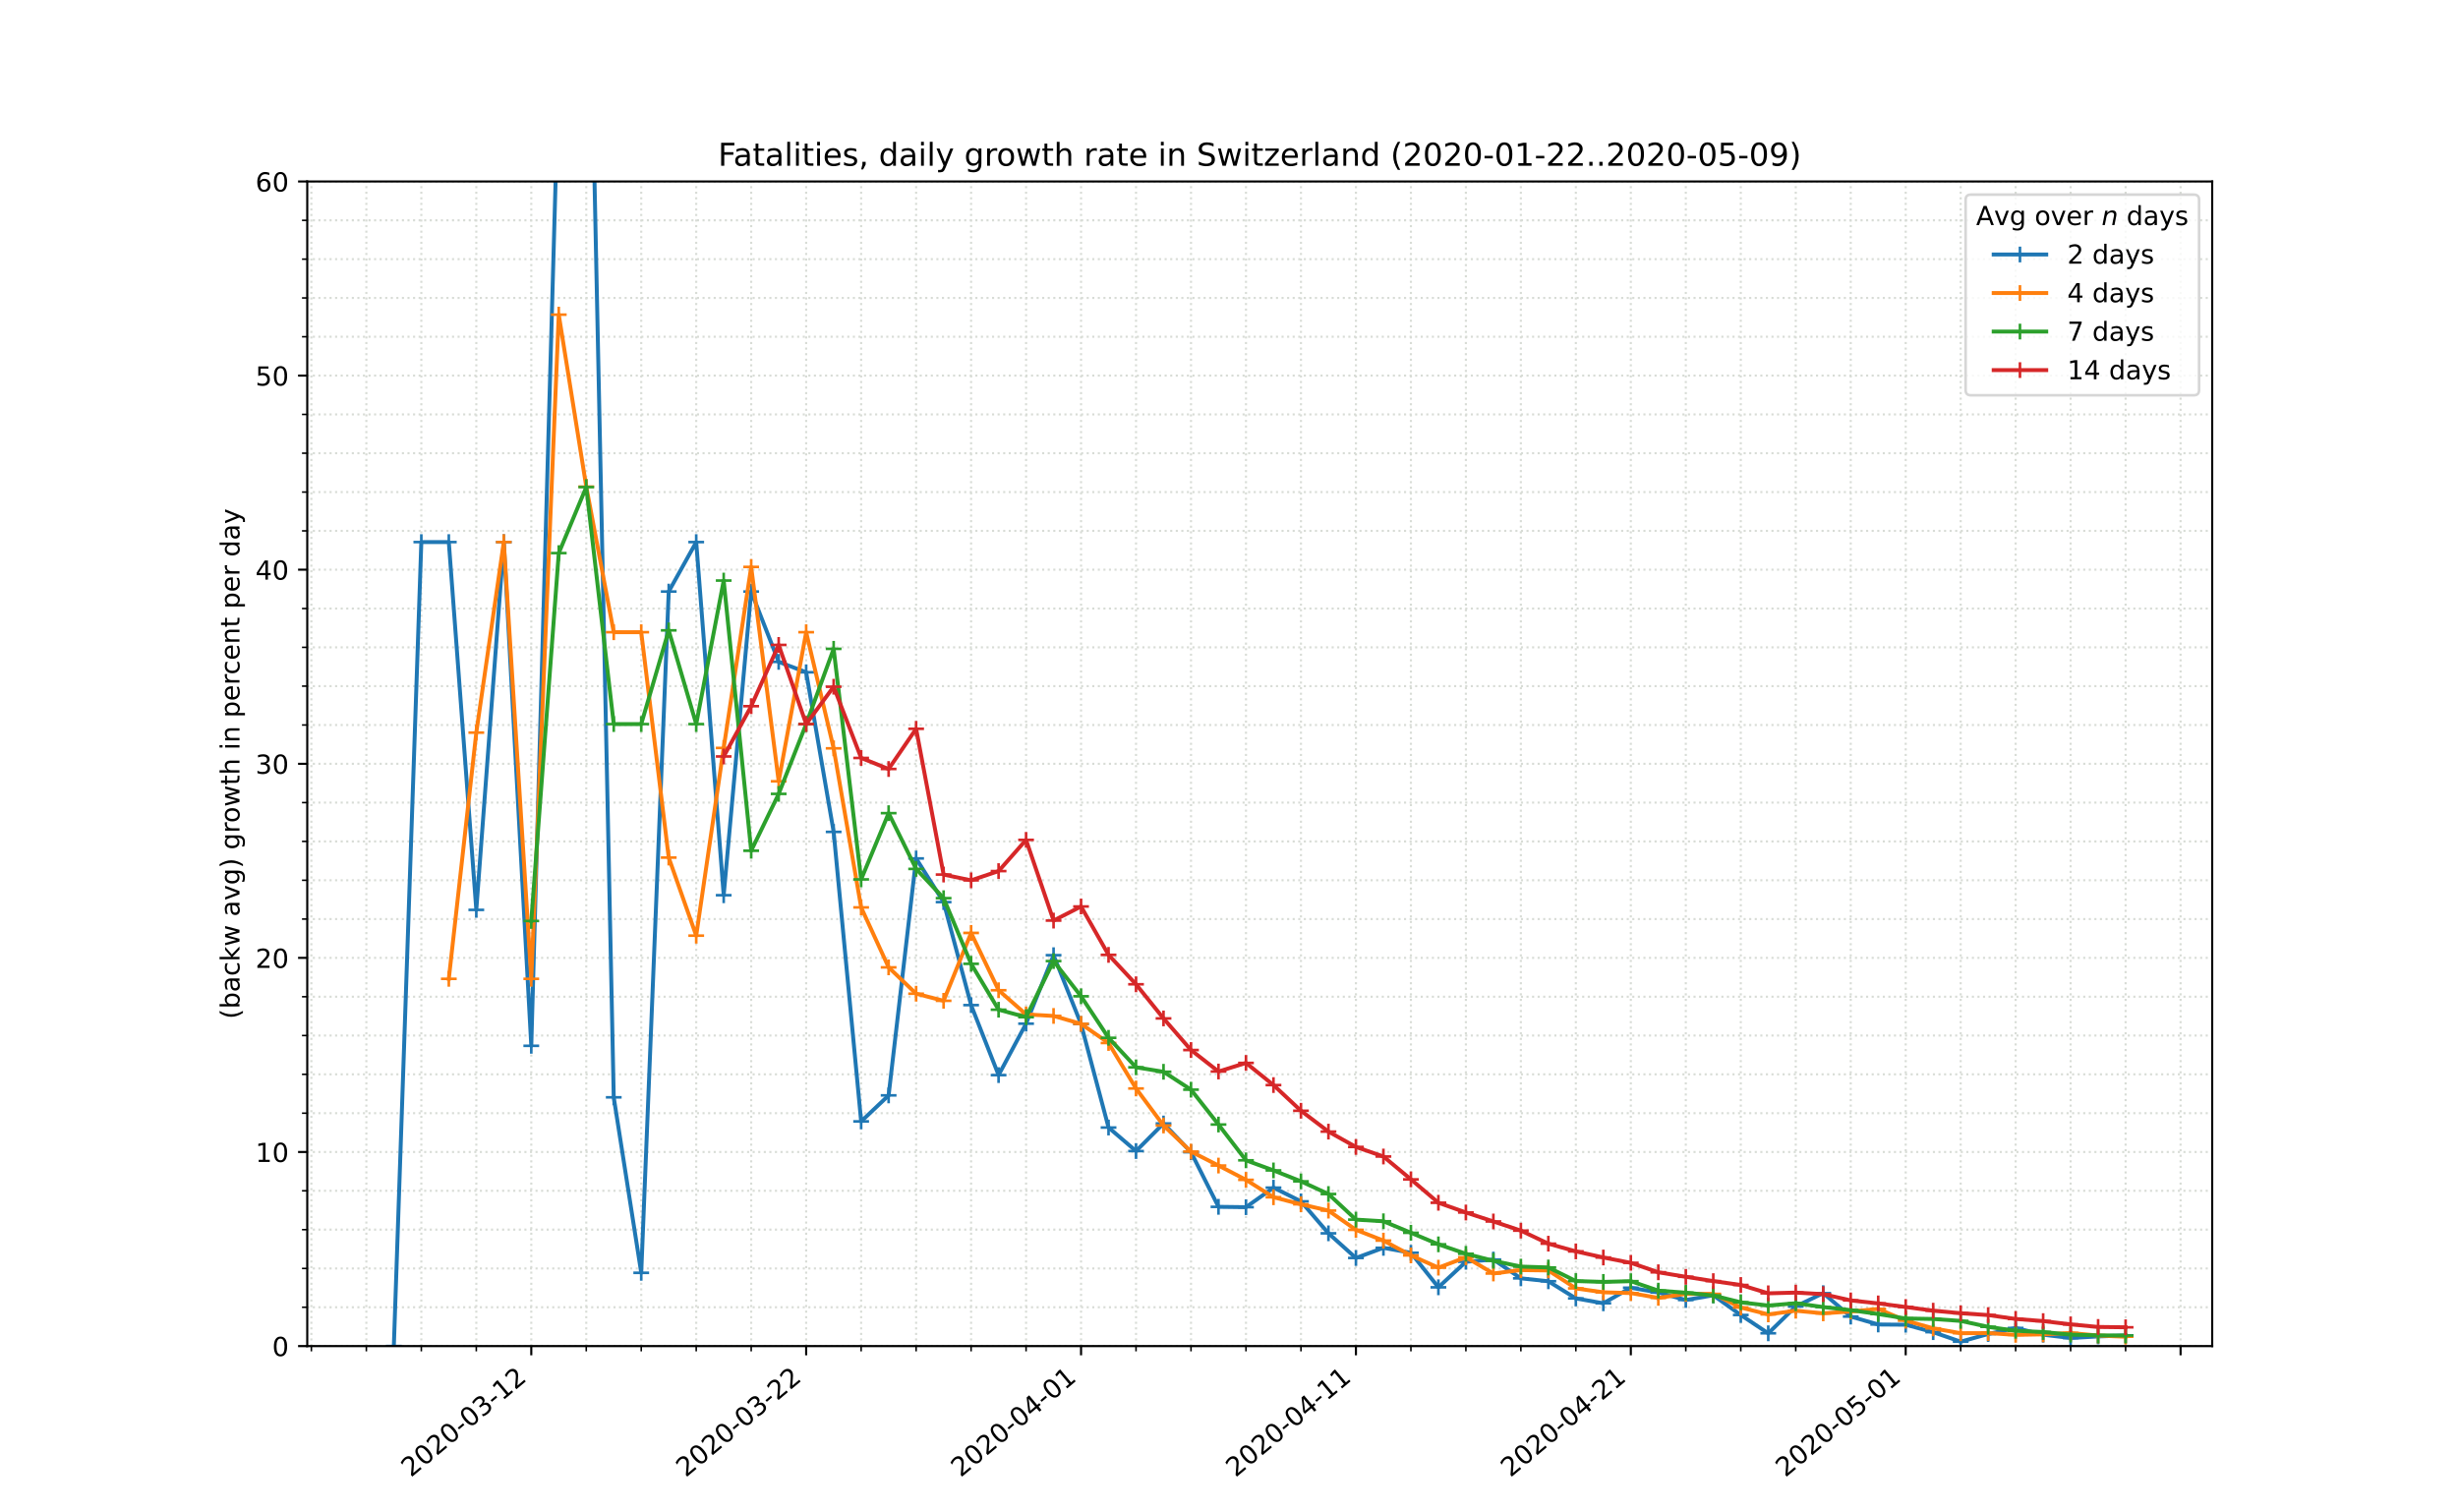 <?xml version="1.0" encoding="utf-8" standalone="no"?>
<!DOCTYPE svg PUBLIC "-//W3C//DTD SVG 1.1//EN"
  "http://www.w3.org/Graphics/SVG/1.1/DTD/svg11.dtd">
<!-- Created with matplotlib (https://matplotlib.org/) -->
<svg height="576pt" version="1.1" viewBox="0 0 936 576" width="936pt" xmlns="http://www.w3.org/2000/svg" xmlns:xlink="http://www.w3.org/1999/xlink">
 <defs>
  <style type="text/css">
*{stroke-linecap:butt;stroke-linejoin:round;}
  </style>
 </defs>
 <g id="figure_1">
  <g id="patch_1">
   <path d="M 0 576 
L 936 576 
L 936 0 
L 0 0 
z
" style="fill:#ffffff;"/>
  </g>
  <g id="axes_1">
   <g id="patch_2">
    <path d="M 117 512.64 
L 842.4 512.64 
L 842.4 69.12 
L 117 69.12 
z
" style="fill:#ffffff;"/>
   </g>
   <g id="matplotlib.axis_1">
    <g id="xtick_1">
     <g id="line2d_1">
      <path clip-path="url(#p827bb2a339)" d="M 202.31 512.64 
L 202.31 69.12 
" style="fill:none;stroke:#d8dcd6;stroke-dasharray:0.8,1.32;stroke-dashoffset:0;stroke-width:0.8;"/>
     </g>
     <g id="line2d_2">
      <defs>
       <path d="M 0 0 
L 0 3.5 
" id="m5b4c9cf675" style="stroke:#000000;stroke-width:0.8;"/>
      </defs>
      <g>
       <use style="stroke:#000000;stroke-width:0.8;" x="202.31" xlink:href="#m5b4c9cf675" y="512.64"/>
      </g>
     </g>
     <g id="text_1">
      <!-- 2020-03-12 -->
      <defs>
       <path d="M 19.188 8.297 
L 53.609 8.297 
L 53.609 0 
L 7.328 0 
L 7.328 8.297 
Q 12.938 14.109 22.625 23.891 
Q 32.328 33.688 34.812 36.531 
Q 39.547 41.844 41.422 45.531 
Q 43.312 49.219 43.312 52.781 
Q 43.312 58.594 39.234 62.25 
Q 35.156 65.922 28.609 65.922 
Q 23.969 65.922 18.812 64.312 
Q 13.672 62.703 7.812 59.422 
L 7.812 69.391 
Q 13.766 71.781 18.938 73 
Q 24.125 74.219 28.422 74.219 
Q 39.75 74.219 46.484 68.547 
Q 53.219 62.891 53.219 53.422 
Q 53.219 48.922 51.531 44.891 
Q 49.859 40.875 45.406 35.406 
Q 44.188 33.984 37.641 27.219 
Q 31.109 20.453 19.188 8.297 
z
" id="DejaVuSans-50"/>
       <path d="M 31.781 66.406 
Q 24.172 66.406 20.328 58.906 
Q 16.5 51.422 16.5 36.375 
Q 16.5 21.391 20.328 13.891 
Q 24.172 6.391 31.781 6.391 
Q 39.453 6.391 43.281 13.891 
Q 47.125 21.391 47.125 36.375 
Q 47.125 51.422 43.281 58.906 
Q 39.453 66.406 31.781 66.406 
z
M 31.781 74.219 
Q 44.047 74.219 50.516 64.516 
Q 56.984 54.828 56.984 36.375 
Q 56.984 17.969 50.516 8.266 
Q 44.047 -1.422 31.781 -1.422 
Q 19.531 -1.422 13.062 8.266 
Q 6.594 17.969 6.594 36.375 
Q 6.594 54.828 13.062 64.516 
Q 19.531 74.219 31.781 74.219 
z
" id="DejaVuSans-48"/>
       <path d="M 4.891 31.391 
L 31.203 31.391 
L 31.203 23.391 
L 4.891 23.391 
z
" id="DejaVuSans-45"/>
       <path d="M 40.578 39.312 
Q 47.656 37.797 51.625 33 
Q 55.609 28.219 55.609 21.188 
Q 55.609 10.406 48.188 4.484 
Q 40.766 -1.422 27.094 -1.422 
Q 22.516 -1.422 17.656 -0.516 
Q 12.797 0.391 7.625 2.203 
L 7.625 11.719 
Q 11.719 9.328 16.594 8.109 
Q 21.484 6.891 26.812 6.891 
Q 36.078 6.891 40.938 10.547 
Q 45.797 14.203 45.797 21.188 
Q 45.797 27.641 41.281 31.266 
Q 36.766 34.906 28.719 34.906 
L 20.219 34.906 
L 20.219 43.016 
L 29.109 43.016 
Q 36.375 43.016 40.234 45.922 
Q 44.094 48.828 44.094 54.297 
Q 44.094 59.906 40.109 62.906 
Q 36.141 65.922 28.719 65.922 
Q 24.656 65.922 20.016 65.031 
Q 15.375 64.156 9.812 62.312 
L 9.812 71.094 
Q 15.438 72.656 20.344 73.438 
Q 25.25 74.219 29.594 74.219 
Q 40.828 74.219 47.359 69.109 
Q 53.906 64.016 53.906 55.328 
Q 53.906 49.266 50.438 45.094 
Q 46.969 40.922 40.578 39.312 
z
" id="DejaVuSans-51"/>
       <path d="M 12.406 8.297 
L 28.516 8.297 
L 28.516 63.922 
L 10.984 60.406 
L 10.984 69.391 
L 28.422 72.906 
L 38.281 72.906 
L 38.281 8.297 
L 54.391 8.297 
L 54.391 0 
L 12.406 0 
z
" id="DejaVuSans-49"/>
      </defs>
      <g transform="translate(156.454 562.817)rotate(-40)scale(0.1 -0.1)">
       <use xlink:href="#DejaVuSans-50"/>
       <use x="63.623" xlink:href="#DejaVuSans-48"/>
       <use x="127.246" xlink:href="#DejaVuSans-50"/>
       <use x="190.869" xlink:href="#DejaVuSans-48"/>
       <use x="254.492" xlink:href="#DejaVuSans-45"/>
       <use x="290.576" xlink:href="#DejaVuSans-48"/>
       <use x="354.199" xlink:href="#DejaVuSans-51"/>
       <use x="417.822" xlink:href="#DejaVuSans-45"/>
       <use x="453.906" xlink:href="#DejaVuSans-49"/>
       <use x="517.529" xlink:href="#DejaVuSans-50"/>
      </g>
     </g>
    </g>
    <g id="xtick_2">
     <g id="line2d_3">
      <path clip-path="url(#p827bb2a339)" d="M 306.986 512.64 
L 306.986 69.12 
" style="fill:none;stroke:#d8dcd6;stroke-dasharray:0.8,1.32;stroke-dashoffset:0;stroke-width:0.8;"/>
     </g>
     <g id="line2d_4">
      <g>
       <use style="stroke:#000000;stroke-width:0.8;" x="306.986" xlink:href="#m5b4c9cf675" y="512.64"/>
      </g>
     </g>
     <g id="text_2">
      <!-- 2020-03-22 -->
      <g transform="translate(261.13 562.817)rotate(-40)scale(0.1 -0.1)">
       <use xlink:href="#DejaVuSans-50"/>
       <use x="63.623" xlink:href="#DejaVuSans-48"/>
       <use x="127.246" xlink:href="#DejaVuSans-50"/>
       <use x="190.869" xlink:href="#DejaVuSans-48"/>
       <use x="254.492" xlink:href="#DejaVuSans-45"/>
       <use x="290.576" xlink:href="#DejaVuSans-48"/>
       <use x="354.199" xlink:href="#DejaVuSans-51"/>
       <use x="417.822" xlink:href="#DejaVuSans-45"/>
       <use x="453.906" xlink:href="#DejaVuSans-50"/>
       <use x="517.529" xlink:href="#DejaVuSans-50"/>
      </g>
     </g>
    </g>
    <g id="xtick_3">
     <g id="line2d_5">
      <path clip-path="url(#p827bb2a339)" d="M 411.661 512.64 
L 411.661 69.12 
" style="fill:none;stroke:#d8dcd6;stroke-dasharray:0.8,1.32;stroke-dashoffset:0;stroke-width:0.8;"/>
     </g>
     <g id="line2d_6">
      <g>
       <use style="stroke:#000000;stroke-width:0.8;" x="411.661" xlink:href="#m5b4c9cf675" y="512.64"/>
      </g>
     </g>
     <g id="text_3">
      <!-- 2020-04-01 -->
      <defs>
       <path d="M 37.797 64.312 
L 12.891 25.391 
L 37.797 25.391 
z
M 35.203 72.906 
L 47.609 72.906 
L 47.609 25.391 
L 58.016 25.391 
L 58.016 17.188 
L 47.609 17.188 
L 47.609 0 
L 37.797 0 
L 37.797 17.188 
L 4.891 17.188 
L 4.891 26.703 
z
" id="DejaVuSans-52"/>
      </defs>
      <g transform="translate(365.805 562.817)rotate(-40)scale(0.1 -0.1)">
       <use xlink:href="#DejaVuSans-50"/>
       <use x="63.623" xlink:href="#DejaVuSans-48"/>
       <use x="127.246" xlink:href="#DejaVuSans-50"/>
       <use x="190.869" xlink:href="#DejaVuSans-48"/>
       <use x="254.492" xlink:href="#DejaVuSans-45"/>
       <use x="290.576" xlink:href="#DejaVuSans-48"/>
       <use x="354.199" xlink:href="#DejaVuSans-52"/>
       <use x="417.822" xlink:href="#DejaVuSans-45"/>
       <use x="453.906" xlink:href="#DejaVuSans-48"/>
       <use x="517.529" xlink:href="#DejaVuSans-49"/>
      </g>
     </g>
    </g>
    <g id="xtick_4">
     <g id="line2d_7">
      <path clip-path="url(#p827bb2a339)" d="M 516.336 512.64 
L 516.336 69.12 
" style="fill:none;stroke:#d8dcd6;stroke-dasharray:0.8,1.32;stroke-dashoffset:0;stroke-width:0.8;"/>
     </g>
     <g id="line2d_8">
      <g>
       <use style="stroke:#000000;stroke-width:0.8;" x="516.336" xlink:href="#m5b4c9cf675" y="512.64"/>
      </g>
     </g>
     <g id="text_4">
      <!-- 2020-04-11 -->
      <g transform="translate(470.48 562.817)rotate(-40)scale(0.1 -0.1)">
       <use xlink:href="#DejaVuSans-50"/>
       <use x="63.623" xlink:href="#DejaVuSans-48"/>
       <use x="127.246" xlink:href="#DejaVuSans-50"/>
       <use x="190.869" xlink:href="#DejaVuSans-48"/>
       <use x="254.492" xlink:href="#DejaVuSans-45"/>
       <use x="290.576" xlink:href="#DejaVuSans-48"/>
       <use x="354.199" xlink:href="#DejaVuSans-52"/>
       <use x="417.822" xlink:href="#DejaVuSans-45"/>
       <use x="453.906" xlink:href="#DejaVuSans-49"/>
       <use x="517.529" xlink:href="#DejaVuSans-49"/>
      </g>
     </g>
    </g>
    <g id="xtick_5">
     <g id="line2d_9">
      <path clip-path="url(#p827bb2a339)" d="M 621.012 512.64 
L 621.012 69.12 
" style="fill:none;stroke:#d8dcd6;stroke-dasharray:0.8,1.32;stroke-dashoffset:0;stroke-width:0.8;"/>
     </g>
     <g id="line2d_10">
      <g>
       <use style="stroke:#000000;stroke-width:0.8;" x="621.012" xlink:href="#m5b4c9cf675" y="512.64"/>
      </g>
     </g>
     <g id="text_5">
      <!-- 2020-04-21 -->
      <g transform="translate(575.156 562.817)rotate(-40)scale(0.1 -0.1)">
       <use xlink:href="#DejaVuSans-50"/>
       <use x="63.623" xlink:href="#DejaVuSans-48"/>
       <use x="127.246" xlink:href="#DejaVuSans-50"/>
       <use x="190.869" xlink:href="#DejaVuSans-48"/>
       <use x="254.492" xlink:href="#DejaVuSans-45"/>
       <use x="290.576" xlink:href="#DejaVuSans-48"/>
       <use x="354.199" xlink:href="#DejaVuSans-52"/>
       <use x="417.822" xlink:href="#DejaVuSans-45"/>
       <use x="453.906" xlink:href="#DejaVuSans-50"/>
       <use x="517.529" xlink:href="#DejaVuSans-49"/>
      </g>
     </g>
    </g>
    <g id="xtick_6">
     <g id="line2d_11">
      <path clip-path="url(#p827bb2a339)" d="M 725.687 512.64 
L 725.687 69.12 
" style="fill:none;stroke:#d8dcd6;stroke-dasharray:0.8,1.32;stroke-dashoffset:0;stroke-width:0.8;"/>
     </g>
     <g id="line2d_12">
      <g>
       <use style="stroke:#000000;stroke-width:0.8;" x="725.687" xlink:href="#m5b4c9cf675" y="512.64"/>
      </g>
     </g>
     <g id="text_6">
      <!-- 2020-05-01 -->
      <defs>
       <path d="M 10.797 72.906 
L 49.516 72.906 
L 49.516 64.594 
L 19.828 64.594 
L 19.828 46.734 
Q 21.969 47.469 24.109 47.828 
Q 26.266 48.188 28.422 48.188 
Q 40.625 48.188 47.75 41.5 
Q 54.891 34.812 54.891 23.391 
Q 54.891 11.625 47.562 5.094 
Q 40.234 -1.422 26.906 -1.422 
Q 22.312 -1.422 17.547 -0.641 
Q 12.797 0.141 7.719 1.703 
L 7.719 11.625 
Q 12.109 9.234 16.797 8.062 
Q 21.484 6.891 26.703 6.891 
Q 35.156 6.891 40.078 11.328 
Q 45.016 15.766 45.016 23.391 
Q 45.016 31 40.078 35.438 
Q 35.156 39.891 26.703 39.891 
Q 22.75 39.891 18.812 39.016 
Q 14.891 38.141 10.797 36.281 
z
" id="DejaVuSans-53"/>
      </defs>
      <g transform="translate(679.831 562.817)rotate(-40)scale(0.1 -0.1)">
       <use xlink:href="#DejaVuSans-50"/>
       <use x="63.623" xlink:href="#DejaVuSans-48"/>
       <use x="127.246" xlink:href="#DejaVuSans-50"/>
       <use x="190.869" xlink:href="#DejaVuSans-48"/>
       <use x="254.492" xlink:href="#DejaVuSans-45"/>
       <use x="290.576" xlink:href="#DejaVuSans-48"/>
       <use x="354.199" xlink:href="#DejaVuSans-53"/>
       <use x="417.822" xlink:href="#DejaVuSans-45"/>
       <use x="453.906" xlink:href="#DejaVuSans-48"/>
       <use x="517.529" xlink:href="#DejaVuSans-49"/>
      </g>
     </g>
    </g>
    <g id="xtick_7">
     <g id="line2d_13">
      <path clip-path="url(#p827bb2a339)" d="M 830.362 512.64 
L 830.362 69.12 
" style="fill:none;stroke:#d8dcd6;stroke-dasharray:0.8,1.32;stroke-dashoffset:0;stroke-width:0.8;"/>
     </g>
     <g id="line2d_14">
      <g>
       <use style="stroke:#000000;stroke-width:0.8;" x="830.362" xlink:href="#m5b4c9cf675" y="512.64"/>
      </g>
     </g>
    </g>
    <g id="xtick_8">
     <g id="line2d_15">
      <path clip-path="url(#p827bb2a339)" d="M 118.57 512.64 
L 118.57 69.12 
" style="fill:none;stroke:#d8dcd6;stroke-dasharray:0.8,1.32;stroke-dashoffset:0;stroke-width:0.8;"/>
     </g>
     <g id="line2d_16">
      <defs>
       <path d="M 0 0 
L 0 2 
" id="m5fda1f2e6c" style="stroke:#000000;stroke-width:0.6;"/>
      </defs>
      <g>
       <use style="stroke:#000000;stroke-width:0.6;" x="118.57" xlink:href="#m5fda1f2e6c" y="512.64"/>
      </g>
     </g>
    </g>
    <g id="xtick_9">
     <g id="line2d_17">
      <path clip-path="url(#p827bb2a339)" d="M 139.505 512.64 
L 139.505 69.12 
" style="fill:none;stroke:#d8dcd6;stroke-dasharray:0.8,1.32;stroke-dashoffset:0;stroke-width:0.8;"/>
     </g>
     <g id="line2d_18">
      <g>
       <use style="stroke:#000000;stroke-width:0.6;" x="139.505" xlink:href="#m5fda1f2e6c" y="512.64"/>
      </g>
     </g>
    </g>
    <g id="xtick_10">
     <g id="line2d_19">
      <path clip-path="url(#p827bb2a339)" d="M 160.44 512.64 
L 160.44 69.12 
" style="fill:none;stroke:#d8dcd6;stroke-dasharray:0.8,1.32;stroke-dashoffset:0;stroke-width:0.8;"/>
     </g>
     <g id="line2d_20">
      <g>
       <use style="stroke:#000000;stroke-width:0.6;" x="160.44" xlink:href="#m5fda1f2e6c" y="512.64"/>
      </g>
     </g>
    </g>
    <g id="xtick_11">
     <g id="line2d_21">
      <path clip-path="url(#p827bb2a339)" d="M 181.375 512.64 
L 181.375 69.12 
" style="fill:none;stroke:#d8dcd6;stroke-dasharray:0.8,1.32;stroke-dashoffset:0;stroke-width:0.8;"/>
     </g>
     <g id="line2d_22">
      <g>
       <use style="stroke:#000000;stroke-width:0.6;" x="181.375" xlink:href="#m5fda1f2e6c" y="512.64"/>
      </g>
     </g>
    </g>
    <g id="xtick_12">
     <g id="line2d_23">
      <path clip-path="url(#p827bb2a339)" d="M 223.245 512.64 
L 223.245 69.12 
" style="fill:none;stroke:#d8dcd6;stroke-dasharray:0.8,1.32;stroke-dashoffset:0;stroke-width:0.8;"/>
     </g>
     <g id="line2d_24">
      <g>
       <use style="stroke:#000000;stroke-width:0.6;" x="223.245" xlink:href="#m5fda1f2e6c" y="512.64"/>
      </g>
     </g>
    </g>
    <g id="xtick_13">
     <g id="line2d_25">
      <path clip-path="url(#p827bb2a339)" d="M 244.181 512.64 
L 244.181 69.12 
" style="fill:none;stroke:#d8dcd6;stroke-dasharray:0.8,1.32;stroke-dashoffset:0;stroke-width:0.8;"/>
     </g>
     <g id="line2d_26">
      <g>
       <use style="stroke:#000000;stroke-width:0.6;" x="244.181" xlink:href="#m5fda1f2e6c" y="512.64"/>
      </g>
     </g>
    </g>
    <g id="xtick_14">
     <g id="line2d_27">
      <path clip-path="url(#p827bb2a339)" d="M 265.116 512.64 
L 265.116 69.12 
" style="fill:none;stroke:#d8dcd6;stroke-dasharray:0.8,1.32;stroke-dashoffset:0;stroke-width:0.8;"/>
     </g>
     <g id="line2d_28">
      <g>
       <use style="stroke:#000000;stroke-width:0.6;" x="265.116" xlink:href="#m5fda1f2e6c" y="512.64"/>
      </g>
     </g>
    </g>
    <g id="xtick_15">
     <g id="line2d_29">
      <path clip-path="url(#p827bb2a339)" d="M 286.051 512.64 
L 286.051 69.12 
" style="fill:none;stroke:#d8dcd6;stroke-dasharray:0.8,1.32;stroke-dashoffset:0;stroke-width:0.8;"/>
     </g>
     <g id="line2d_30">
      <g>
       <use style="stroke:#000000;stroke-width:0.6;" x="286.051" xlink:href="#m5fda1f2e6c" y="512.64"/>
      </g>
     </g>
    </g>
    <g id="xtick_16">
     <g id="line2d_31">
      <path clip-path="url(#p827bb2a339)" d="M 327.921 512.64 
L 327.921 69.12 
" style="fill:none;stroke:#d8dcd6;stroke-dasharray:0.8,1.32;stroke-dashoffset:0;stroke-width:0.8;"/>
     </g>
     <g id="line2d_32">
      <g>
       <use style="stroke:#000000;stroke-width:0.6;" x="327.921" xlink:href="#m5fda1f2e6c" y="512.64"/>
      </g>
     </g>
    </g>
    <g id="xtick_17">
     <g id="line2d_33">
      <path clip-path="url(#p827bb2a339)" d="M 348.856 512.64 
L 348.856 69.12 
" style="fill:none;stroke:#d8dcd6;stroke-dasharray:0.8,1.32;stroke-dashoffset:0;stroke-width:0.8;"/>
     </g>
     <g id="line2d_34">
      <g>
       <use style="stroke:#000000;stroke-width:0.6;" x="348.856" xlink:href="#m5fda1f2e6c" y="512.64"/>
      </g>
     </g>
    </g>
    <g id="xtick_18">
     <g id="line2d_35">
      <path clip-path="url(#p827bb2a339)" d="M 369.791 512.64 
L 369.791 69.12 
" style="fill:none;stroke:#d8dcd6;stroke-dasharray:0.8,1.32;stroke-dashoffset:0;stroke-width:0.8;"/>
     </g>
     <g id="line2d_36">
      <g>
       <use style="stroke:#000000;stroke-width:0.6;" x="369.791" xlink:href="#m5fda1f2e6c" y="512.64"/>
      </g>
     </g>
    </g>
    <g id="xtick_19">
     <g id="line2d_37">
      <path clip-path="url(#p827bb2a339)" d="M 390.726 512.64 
L 390.726 69.12 
" style="fill:none;stroke:#d8dcd6;stroke-dasharray:0.8,1.32;stroke-dashoffset:0;stroke-width:0.8;"/>
     </g>
     <g id="line2d_38">
      <g>
       <use style="stroke:#000000;stroke-width:0.6;" x="390.726" xlink:href="#m5fda1f2e6c" y="512.64"/>
      </g>
     </g>
    </g>
    <g id="xtick_20">
     <g id="line2d_39">
      <path clip-path="url(#p827bb2a339)" d="M 432.596 512.64 
L 432.596 69.12 
" style="fill:none;stroke:#d8dcd6;stroke-dasharray:0.8,1.32;stroke-dashoffset:0;stroke-width:0.8;"/>
     </g>
     <g id="line2d_40">
      <g>
       <use style="stroke:#000000;stroke-width:0.6;" x="432.596" xlink:href="#m5fda1f2e6c" y="512.64"/>
      </g>
     </g>
    </g>
    <g id="xtick_21">
     <g id="line2d_41">
      <path clip-path="url(#p827bb2a339)" d="M 453.531 512.64 
L 453.531 69.12 
" style="fill:none;stroke:#d8dcd6;stroke-dasharray:0.8,1.32;stroke-dashoffset:0;stroke-width:0.8;"/>
     </g>
     <g id="line2d_42">
      <g>
       <use style="stroke:#000000;stroke-width:0.6;" x="453.531" xlink:href="#m5fda1f2e6c" y="512.64"/>
      </g>
     </g>
    </g>
    <g id="xtick_22">
     <g id="line2d_43">
      <path clip-path="url(#p827bb2a339)" d="M 474.466 512.64 
L 474.466 69.12 
" style="fill:none;stroke:#d8dcd6;stroke-dasharray:0.8,1.32;stroke-dashoffset:0;stroke-width:0.8;"/>
     </g>
     <g id="line2d_44">
      <g>
       <use style="stroke:#000000;stroke-width:0.6;" x="474.466" xlink:href="#m5fda1f2e6c" y="512.64"/>
      </g>
     </g>
    </g>
    <g id="xtick_23">
     <g id="line2d_45">
      <path clip-path="url(#p827bb2a339)" d="M 495.401 512.64 
L 495.401 69.12 
" style="fill:none;stroke:#d8dcd6;stroke-dasharray:0.8,1.32;stroke-dashoffset:0;stroke-width:0.8;"/>
     </g>
     <g id="line2d_46">
      <g>
       <use style="stroke:#000000;stroke-width:0.6;" x="495.401" xlink:href="#m5fda1f2e6c" y="512.64"/>
      </g>
     </g>
    </g>
    <g id="xtick_24">
     <g id="line2d_47">
      <path clip-path="url(#p827bb2a339)" d="M 537.271 512.64 
L 537.271 69.12 
" style="fill:none;stroke:#d8dcd6;stroke-dasharray:0.8,1.32;stroke-dashoffset:0;stroke-width:0.8;"/>
     </g>
     <g id="line2d_48">
      <g>
       <use style="stroke:#000000;stroke-width:0.6;" x="537.271" xlink:href="#m5fda1f2e6c" y="512.64"/>
      </g>
     </g>
    </g>
    <g id="xtick_25">
     <g id="line2d_49">
      <path clip-path="url(#p827bb2a339)" d="M 558.206 512.64 
L 558.206 69.12 
" style="fill:none;stroke:#d8dcd6;stroke-dasharray:0.8,1.32;stroke-dashoffset:0;stroke-width:0.8;"/>
     </g>
     <g id="line2d_50">
      <g>
       <use style="stroke:#000000;stroke-width:0.6;" x="558.206" xlink:href="#m5fda1f2e6c" y="512.64"/>
      </g>
     </g>
    </g>
    <g id="xtick_26">
     <g id="line2d_51">
      <path clip-path="url(#p827bb2a339)" d="M 579.142 512.64 
L 579.142 69.12 
" style="fill:none;stroke:#d8dcd6;stroke-dasharray:0.8,1.32;stroke-dashoffset:0;stroke-width:0.8;"/>
     </g>
     <g id="line2d_52">
      <g>
       <use style="stroke:#000000;stroke-width:0.6;" x="579.142" xlink:href="#m5fda1f2e6c" y="512.64"/>
      </g>
     </g>
    </g>
    <g id="xtick_27">
     <g id="line2d_53">
      <path clip-path="url(#p827bb2a339)" d="M 600.077 512.64 
L 600.077 69.12 
" style="fill:none;stroke:#d8dcd6;stroke-dasharray:0.8,1.32;stroke-dashoffset:0;stroke-width:0.8;"/>
     </g>
     <g id="line2d_54">
      <g>
       <use style="stroke:#000000;stroke-width:0.6;" x="600.077" xlink:href="#m5fda1f2e6c" y="512.64"/>
      </g>
     </g>
    </g>
    <g id="xtick_28">
     <g id="line2d_55">
      <path clip-path="url(#p827bb2a339)" d="M 641.947 512.64 
L 641.947 69.12 
" style="fill:none;stroke:#d8dcd6;stroke-dasharray:0.8,1.32;stroke-dashoffset:0;stroke-width:0.8;"/>
     </g>
     <g id="line2d_56">
      <g>
       <use style="stroke:#000000;stroke-width:0.6;" x="641.947" xlink:href="#m5fda1f2e6c" y="512.64"/>
      </g>
     </g>
    </g>
    <g id="xtick_29">
     <g id="line2d_57">
      <path clip-path="url(#p827bb2a339)" d="M 662.882 512.64 
L 662.882 69.12 
" style="fill:none;stroke:#d8dcd6;stroke-dasharray:0.8,1.32;stroke-dashoffset:0;stroke-width:0.8;"/>
     </g>
     <g id="line2d_58">
      <g>
       <use style="stroke:#000000;stroke-width:0.6;" x="662.882" xlink:href="#m5fda1f2e6c" y="512.64"/>
      </g>
     </g>
    </g>
    <g id="xtick_30">
     <g id="line2d_59">
      <path clip-path="url(#p827bb2a339)" d="M 683.817 512.64 
L 683.817 69.12 
" style="fill:none;stroke:#d8dcd6;stroke-dasharray:0.8,1.32;stroke-dashoffset:0;stroke-width:0.8;"/>
     </g>
     <g id="line2d_60">
      <g>
       <use style="stroke:#000000;stroke-width:0.6;" x="683.817" xlink:href="#m5fda1f2e6c" y="512.64"/>
      </g>
     </g>
    </g>
    <g id="xtick_31">
     <g id="line2d_61">
      <path clip-path="url(#p827bb2a339)" d="M 704.752 512.64 
L 704.752 69.12 
" style="fill:none;stroke:#d8dcd6;stroke-dasharray:0.8,1.32;stroke-dashoffset:0;stroke-width:0.8;"/>
     </g>
     <g id="line2d_62">
      <g>
       <use style="stroke:#000000;stroke-width:0.6;" x="704.752" xlink:href="#m5fda1f2e6c" y="512.64"/>
      </g>
     </g>
    </g>
    <g id="xtick_32">
     <g id="line2d_63">
      <path clip-path="url(#p827bb2a339)" d="M 746.622 512.64 
L 746.622 69.12 
" style="fill:none;stroke:#d8dcd6;stroke-dasharray:0.8,1.32;stroke-dashoffset:0;stroke-width:0.8;"/>
     </g>
     <g id="line2d_64">
      <g>
       <use style="stroke:#000000;stroke-width:0.6;" x="746.622" xlink:href="#m5fda1f2e6c" y="512.64"/>
      </g>
     </g>
    </g>
    <g id="xtick_33">
     <g id="line2d_65">
      <path clip-path="url(#p827bb2a339)" d="M 767.557 512.64 
L 767.557 69.12 
" style="fill:none;stroke:#d8dcd6;stroke-dasharray:0.8,1.32;stroke-dashoffset:0;stroke-width:0.8;"/>
     </g>
     <g id="line2d_66">
      <g>
       <use style="stroke:#000000;stroke-width:0.6;" x="767.557" xlink:href="#m5fda1f2e6c" y="512.64"/>
      </g>
     </g>
    </g>
    <g id="xtick_34">
     <g id="line2d_67">
      <path clip-path="url(#p827bb2a339)" d="M 788.492 512.64 
L 788.492 69.12 
" style="fill:none;stroke:#d8dcd6;stroke-dasharray:0.8,1.32;stroke-dashoffset:0;stroke-width:0.8;"/>
     </g>
     <g id="line2d_68">
      <g>
       <use style="stroke:#000000;stroke-width:0.6;" x="788.492" xlink:href="#m5fda1f2e6c" y="512.64"/>
      </g>
     </g>
    </g>
    <g id="xtick_35">
     <g id="line2d_69">
      <path clip-path="url(#p827bb2a339)" d="M 809.427 512.64 
L 809.427 69.12 
" style="fill:none;stroke:#d8dcd6;stroke-dasharray:0.8,1.32;stroke-dashoffset:0;stroke-width:0.8;"/>
     </g>
     <g id="line2d_70">
      <g>
       <use style="stroke:#000000;stroke-width:0.6;" x="809.427" xlink:href="#m5fda1f2e6c" y="512.64"/>
      </g>
     </g>
    </g>
   </g>
   <g id="matplotlib.axis_2">
    <g id="ytick_1">
     <g id="line2d_71">
      <path clip-path="url(#p827bb2a339)" d="M 117 512.64 
L 842.4 512.64 
" style="fill:none;stroke:#d8dcd6;stroke-dasharray:0.8,1.32;stroke-dashoffset:0;stroke-width:0.8;"/>
     </g>
     <g id="line2d_72">
      <defs>
       <path d="M 0 0 
L -3.5 0 
" id="mc93000b9a2" style="stroke:#000000;stroke-width:0.8;"/>
      </defs>
      <g>
       <use style="stroke:#000000;stroke-width:0.8;" x="117" xlink:href="#mc93000b9a2" y="512.64"/>
      </g>
     </g>
     <g id="text_7">
      <!-- 0 -->
      <g transform="translate(103.638 516.439)scale(0.1 -0.1)">
       <use xlink:href="#DejaVuSans-48"/>
      </g>
     </g>
    </g>
    <g id="ytick_2">
     <g id="line2d_73">
      <path clip-path="url(#p827bb2a339)" d="M 117 438.72 
L 842.4 438.72 
" style="fill:none;stroke:#d8dcd6;stroke-dasharray:0.8,1.32;stroke-dashoffset:0;stroke-width:0.8;"/>
     </g>
     <g id="line2d_74">
      <g>
       <use style="stroke:#000000;stroke-width:0.8;" x="117" xlink:href="#mc93000b9a2" y="438.72"/>
      </g>
     </g>
     <g id="text_8">
      <!-- 10 -->
      <g transform="translate(97.275 442.519)scale(0.1 -0.1)">
       <use xlink:href="#DejaVuSans-49"/>
       <use x="63.623" xlink:href="#DejaVuSans-48"/>
      </g>
     </g>
    </g>
    <g id="ytick_3">
     <g id="line2d_75">
      <path clip-path="url(#p827bb2a339)" d="M 117 364.8 
L 842.4 364.8 
" style="fill:none;stroke:#d8dcd6;stroke-dasharray:0.8,1.32;stroke-dashoffset:0;stroke-width:0.8;"/>
     </g>
     <g id="line2d_76">
      <g>
       <use style="stroke:#000000;stroke-width:0.8;" x="117" xlink:href="#mc93000b9a2" y="364.8"/>
      </g>
     </g>
     <g id="text_9">
      <!-- 20 -->
      <g transform="translate(97.275 368.599)scale(0.1 -0.1)">
       <use xlink:href="#DejaVuSans-50"/>
       <use x="63.623" xlink:href="#DejaVuSans-48"/>
      </g>
     </g>
    </g>
    <g id="ytick_4">
     <g id="line2d_77">
      <path clip-path="url(#p827bb2a339)" d="M 117 290.88 
L 842.4 290.88 
" style="fill:none;stroke:#d8dcd6;stroke-dasharray:0.8,1.32;stroke-dashoffset:0;stroke-width:0.8;"/>
     </g>
     <g id="line2d_78">
      <g>
       <use style="stroke:#000000;stroke-width:0.8;" x="117" xlink:href="#mc93000b9a2" y="290.88"/>
      </g>
     </g>
     <g id="text_10">
      <!-- 30 -->
      <g transform="translate(97.275 294.679)scale(0.1 -0.1)">
       <use xlink:href="#DejaVuSans-51"/>
       <use x="63.623" xlink:href="#DejaVuSans-48"/>
      </g>
     </g>
    </g>
    <g id="ytick_5">
     <g id="line2d_79">
      <path clip-path="url(#p827bb2a339)" d="M 117 216.96 
L 842.4 216.96 
" style="fill:none;stroke:#d8dcd6;stroke-dasharray:0.8,1.32;stroke-dashoffset:0;stroke-width:0.8;"/>
     </g>
     <g id="line2d_80">
      <g>
       <use style="stroke:#000000;stroke-width:0.8;" x="117" xlink:href="#mc93000b9a2" y="216.96"/>
      </g>
     </g>
     <g id="text_11">
      <!-- 40 -->
      <g transform="translate(97.275 220.759)scale(0.1 -0.1)">
       <use xlink:href="#DejaVuSans-52"/>
       <use x="63.623" xlink:href="#DejaVuSans-48"/>
      </g>
     </g>
    </g>
    <g id="ytick_6">
     <g id="line2d_81">
      <path clip-path="url(#p827bb2a339)" d="M 117 143.04 
L 842.4 143.04 
" style="fill:none;stroke:#d8dcd6;stroke-dasharray:0.8,1.32;stroke-dashoffset:0;stroke-width:0.8;"/>
     </g>
     <g id="line2d_82">
      <g>
       <use style="stroke:#000000;stroke-width:0.8;" x="117" xlink:href="#mc93000b9a2" y="143.04"/>
      </g>
     </g>
     <g id="text_12">
      <!-- 50 -->
      <g transform="translate(97.275 146.839)scale(0.1 -0.1)">
       <use xlink:href="#DejaVuSans-53"/>
       <use x="63.623" xlink:href="#DejaVuSans-48"/>
      </g>
     </g>
    </g>
    <g id="ytick_7">
     <g id="line2d_83">
      <path clip-path="url(#p827bb2a339)" d="M 117 69.12 
L 842.4 69.12 
" style="fill:none;stroke:#d8dcd6;stroke-dasharray:0.8,1.32;stroke-dashoffset:0;stroke-width:0.8;"/>
     </g>
     <g id="line2d_84">
      <g>
       <use style="stroke:#000000;stroke-width:0.8;" x="117" xlink:href="#mc93000b9a2" y="69.12"/>
      </g>
     </g>
     <g id="text_13">
      <!-- 60 -->
      <defs>
       <path d="M 33.016 40.375 
Q 26.375 40.375 22.484 35.828 
Q 18.609 31.297 18.609 23.391 
Q 18.609 15.531 22.484 10.953 
Q 26.375 6.391 33.016 6.391 
Q 39.656 6.391 43.531 10.953 
Q 47.406 15.531 47.406 23.391 
Q 47.406 31.297 43.531 35.828 
Q 39.656 40.375 33.016 40.375 
z
M 52.594 71.297 
L 52.594 62.312 
Q 48.875 64.062 45.094 64.984 
Q 41.312 65.922 37.594 65.922 
Q 27.828 65.922 22.672 59.328 
Q 17.531 52.734 16.797 39.406 
Q 19.672 43.656 24.016 45.922 
Q 28.375 48.188 33.594 48.188 
Q 44.578 48.188 50.953 41.516 
Q 57.328 34.859 57.328 23.391 
Q 57.328 12.156 50.688 5.359 
Q 44.047 -1.422 33.016 -1.422 
Q 20.359 -1.422 13.672 8.266 
Q 6.984 17.969 6.984 36.375 
Q 6.984 53.656 15.188 63.938 
Q 23.391 74.219 37.203 74.219 
Q 40.922 74.219 44.703 73.484 
Q 48.484 72.75 52.594 71.297 
z
" id="DejaVuSans-54"/>
      </defs>
      <g transform="translate(97.275 72.919)scale(0.1 -0.1)">
       <use xlink:href="#DejaVuSans-54"/>
       <use x="63.623" xlink:href="#DejaVuSans-48"/>
      </g>
     </g>
    </g>
    <g id="ytick_8">
     <g id="line2d_85">
      <path clip-path="url(#p827bb2a339)" d="M 117 497.856 
L 842.4 497.856 
" style="fill:none;stroke:#d8dcd6;stroke-dasharray:0.8,1.32;stroke-dashoffset:0;stroke-width:0.8;"/>
     </g>
     <g id="line2d_86">
      <defs>
       <path d="M 0 0 
L -2 0 
" id="mbb03c15ff2" style="stroke:#000000;stroke-width:0.6;"/>
      </defs>
      <g>
       <use style="stroke:#000000;stroke-width:0.6;" x="117" xlink:href="#mbb03c15ff2" y="497.856"/>
      </g>
     </g>
    </g>
    <g id="ytick_9">
     <g id="line2d_87">
      <path clip-path="url(#p827bb2a339)" d="M 117 483.072 
L 842.4 483.072 
" style="fill:none;stroke:#d8dcd6;stroke-dasharray:0.8,1.32;stroke-dashoffset:0;stroke-width:0.8;"/>
     </g>
     <g id="line2d_88">
      <g>
       <use style="stroke:#000000;stroke-width:0.6;" x="117" xlink:href="#mbb03c15ff2" y="483.072"/>
      </g>
     </g>
    </g>
    <g id="ytick_10">
     <g id="line2d_89">
      <path clip-path="url(#p827bb2a339)" d="M 117 468.288 
L 842.4 468.288 
" style="fill:none;stroke:#d8dcd6;stroke-dasharray:0.8,1.32;stroke-dashoffset:0;stroke-width:0.8;"/>
     </g>
     <g id="line2d_90">
      <g>
       <use style="stroke:#000000;stroke-width:0.6;" x="117" xlink:href="#mbb03c15ff2" y="468.288"/>
      </g>
     </g>
    </g>
    <g id="ytick_11">
     <g id="line2d_91">
      <path clip-path="url(#p827bb2a339)" d="M 117 453.504 
L 842.4 453.504 
" style="fill:none;stroke:#d8dcd6;stroke-dasharray:0.8,1.32;stroke-dashoffset:0;stroke-width:0.8;"/>
     </g>
     <g id="line2d_92">
      <g>
       <use style="stroke:#000000;stroke-width:0.6;" x="117" xlink:href="#mbb03c15ff2" y="453.504"/>
      </g>
     </g>
    </g>
    <g id="ytick_12">
     <g id="line2d_93">
      <path clip-path="url(#p827bb2a339)" d="M 117 423.936 
L 842.4 423.936 
" style="fill:none;stroke:#d8dcd6;stroke-dasharray:0.8,1.32;stroke-dashoffset:0;stroke-width:0.8;"/>
     </g>
     <g id="line2d_94">
      <g>
       <use style="stroke:#000000;stroke-width:0.6;" x="117" xlink:href="#mbb03c15ff2" y="423.936"/>
      </g>
     </g>
    </g>
    <g id="ytick_13">
     <g id="line2d_95">
      <path clip-path="url(#p827bb2a339)" d="M 117 409.152 
L 842.4 409.152 
" style="fill:none;stroke:#d8dcd6;stroke-dasharray:0.8,1.32;stroke-dashoffset:0;stroke-width:0.8;"/>
     </g>
     <g id="line2d_96">
      <g>
       <use style="stroke:#000000;stroke-width:0.6;" x="117" xlink:href="#mbb03c15ff2" y="409.152"/>
      </g>
     </g>
    </g>
    <g id="ytick_14">
     <g id="line2d_97">
      <path clip-path="url(#p827bb2a339)" d="M 117 394.368 
L 842.4 394.368 
" style="fill:none;stroke:#d8dcd6;stroke-dasharray:0.8,1.32;stroke-dashoffset:0;stroke-width:0.8;"/>
     </g>
     <g id="line2d_98">
      <g>
       <use style="stroke:#000000;stroke-width:0.6;" x="117" xlink:href="#mbb03c15ff2" y="394.368"/>
      </g>
     </g>
    </g>
    <g id="ytick_15">
     <g id="line2d_99">
      <path clip-path="url(#p827bb2a339)" d="M 117 379.584 
L 842.4 379.584 
" style="fill:none;stroke:#d8dcd6;stroke-dasharray:0.8,1.32;stroke-dashoffset:0;stroke-width:0.8;"/>
     </g>
     <g id="line2d_100">
      <g>
       <use style="stroke:#000000;stroke-width:0.6;" x="117" xlink:href="#mbb03c15ff2" y="379.584"/>
      </g>
     </g>
    </g>
    <g id="ytick_16">
     <g id="line2d_101">
      <path clip-path="url(#p827bb2a339)" d="M 117 350.016 
L 842.4 350.016 
" style="fill:none;stroke:#d8dcd6;stroke-dasharray:0.8,1.32;stroke-dashoffset:0;stroke-width:0.8;"/>
     </g>
     <g id="line2d_102">
      <g>
       <use style="stroke:#000000;stroke-width:0.6;" x="117" xlink:href="#mbb03c15ff2" y="350.016"/>
      </g>
     </g>
    </g>
    <g id="ytick_17">
     <g id="line2d_103">
      <path clip-path="url(#p827bb2a339)" d="M 117 335.232 
L 842.4 335.232 
" style="fill:none;stroke:#d8dcd6;stroke-dasharray:0.8,1.32;stroke-dashoffset:0;stroke-width:0.8;"/>
     </g>
     <g id="line2d_104">
      <g>
       <use style="stroke:#000000;stroke-width:0.6;" x="117" xlink:href="#mbb03c15ff2" y="335.232"/>
      </g>
     </g>
    </g>
    <g id="ytick_18">
     <g id="line2d_105">
      <path clip-path="url(#p827bb2a339)" d="M 117 320.448 
L 842.4 320.448 
" style="fill:none;stroke:#d8dcd6;stroke-dasharray:0.8,1.32;stroke-dashoffset:0;stroke-width:0.8;"/>
     </g>
     <g id="line2d_106">
      <g>
       <use style="stroke:#000000;stroke-width:0.6;" x="117" xlink:href="#mbb03c15ff2" y="320.448"/>
      </g>
     </g>
    </g>
    <g id="ytick_19">
     <g id="line2d_107">
      <path clip-path="url(#p827bb2a339)" d="M 117 305.664 
L 842.4 305.664 
" style="fill:none;stroke:#d8dcd6;stroke-dasharray:0.8,1.32;stroke-dashoffset:0;stroke-width:0.8;"/>
     </g>
     <g id="line2d_108">
      <g>
       <use style="stroke:#000000;stroke-width:0.6;" x="117" xlink:href="#mbb03c15ff2" y="305.664"/>
      </g>
     </g>
    </g>
    <g id="ytick_20">
     <g id="line2d_109">
      <path clip-path="url(#p827bb2a339)" d="M 117 276.096 
L 842.4 276.096 
" style="fill:none;stroke:#d8dcd6;stroke-dasharray:0.8,1.32;stroke-dashoffset:0;stroke-width:0.8;"/>
     </g>
     <g id="line2d_110">
      <g>
       <use style="stroke:#000000;stroke-width:0.6;" x="117" xlink:href="#mbb03c15ff2" y="276.096"/>
      </g>
     </g>
    </g>
    <g id="ytick_21">
     <g id="line2d_111">
      <path clip-path="url(#p827bb2a339)" d="M 117 261.312 
L 842.4 261.312 
" style="fill:none;stroke:#d8dcd6;stroke-dasharray:0.8,1.32;stroke-dashoffset:0;stroke-width:0.8;"/>
     </g>
     <g id="line2d_112">
      <g>
       <use style="stroke:#000000;stroke-width:0.6;" x="117" xlink:href="#mbb03c15ff2" y="261.312"/>
      </g>
     </g>
    </g>
    <g id="ytick_22">
     <g id="line2d_113">
      <path clip-path="url(#p827bb2a339)" d="M 117 246.528 
L 842.4 246.528 
" style="fill:none;stroke:#d8dcd6;stroke-dasharray:0.8,1.32;stroke-dashoffset:0;stroke-width:0.8;"/>
     </g>
     <g id="line2d_114">
      <g>
       <use style="stroke:#000000;stroke-width:0.6;" x="117" xlink:href="#mbb03c15ff2" y="246.528"/>
      </g>
     </g>
    </g>
    <g id="ytick_23">
     <g id="line2d_115">
      <path clip-path="url(#p827bb2a339)" d="M 117 231.744 
L 842.4 231.744 
" style="fill:none;stroke:#d8dcd6;stroke-dasharray:0.8,1.32;stroke-dashoffset:0;stroke-width:0.8;"/>
     </g>
     <g id="line2d_116">
      <g>
       <use style="stroke:#000000;stroke-width:0.6;" x="117" xlink:href="#mbb03c15ff2" y="231.744"/>
      </g>
     </g>
    </g>
    <g id="ytick_24">
     <g id="line2d_117">
      <path clip-path="url(#p827bb2a339)" d="M 117 202.176 
L 842.4 202.176 
" style="fill:none;stroke:#d8dcd6;stroke-dasharray:0.8,1.32;stroke-dashoffset:0;stroke-width:0.8;"/>
     </g>
     <g id="line2d_118">
      <g>
       <use style="stroke:#000000;stroke-width:0.6;" x="117" xlink:href="#mbb03c15ff2" y="202.176"/>
      </g>
     </g>
    </g>
    <g id="ytick_25">
     <g id="line2d_119">
      <path clip-path="url(#p827bb2a339)" d="M 117 187.392 
L 842.4 187.392 
" style="fill:none;stroke:#d8dcd6;stroke-dasharray:0.8,1.32;stroke-dashoffset:0;stroke-width:0.8;"/>
     </g>
     <g id="line2d_120">
      <g>
       <use style="stroke:#000000;stroke-width:0.6;" x="117" xlink:href="#mbb03c15ff2" y="187.392"/>
      </g>
     </g>
    </g>
    <g id="ytick_26">
     <g id="line2d_121">
      <path clip-path="url(#p827bb2a339)" d="M 117 172.608 
L 842.4 172.608 
" style="fill:none;stroke:#d8dcd6;stroke-dasharray:0.8,1.32;stroke-dashoffset:0;stroke-width:0.8;"/>
     </g>
     <g id="line2d_122">
      <g>
       <use style="stroke:#000000;stroke-width:0.6;" x="117" xlink:href="#mbb03c15ff2" y="172.608"/>
      </g>
     </g>
    </g>
    <g id="ytick_27">
     <g id="line2d_123">
      <path clip-path="url(#p827bb2a339)" d="M 117 157.824 
L 842.4 157.824 
" style="fill:none;stroke:#d8dcd6;stroke-dasharray:0.8,1.32;stroke-dashoffset:0;stroke-width:0.8;"/>
     </g>
     <g id="line2d_124">
      <g>
       <use style="stroke:#000000;stroke-width:0.6;" x="117" xlink:href="#mbb03c15ff2" y="157.824"/>
      </g>
     </g>
    </g>
    <g id="ytick_28">
     <g id="line2d_125">
      <path clip-path="url(#p827bb2a339)" d="M 117 128.256 
L 842.4 128.256 
" style="fill:none;stroke:#d8dcd6;stroke-dasharray:0.8,1.32;stroke-dashoffset:0;stroke-width:0.8;"/>
     </g>
     <g id="line2d_126">
      <g>
       <use style="stroke:#000000;stroke-width:0.6;" x="117" xlink:href="#mbb03c15ff2" y="128.256"/>
      </g>
     </g>
    </g>
    <g id="ytick_29">
     <g id="line2d_127">
      <path clip-path="url(#p827bb2a339)" d="M 117 113.472 
L 842.4 113.472 
" style="fill:none;stroke:#d8dcd6;stroke-dasharray:0.8,1.32;stroke-dashoffset:0;stroke-width:0.8;"/>
     </g>
     <g id="line2d_128">
      <g>
       <use style="stroke:#000000;stroke-width:0.6;" x="117" xlink:href="#mbb03c15ff2" y="113.472"/>
      </g>
     </g>
    </g>
    <g id="ytick_30">
     <g id="line2d_129">
      <path clip-path="url(#p827bb2a339)" d="M 117 98.688 
L 842.4 98.688 
" style="fill:none;stroke:#d8dcd6;stroke-dasharray:0.8,1.32;stroke-dashoffset:0;stroke-width:0.8;"/>
     </g>
     <g id="line2d_130">
      <g>
       <use style="stroke:#000000;stroke-width:0.6;" x="117" xlink:href="#mbb03c15ff2" y="98.688"/>
      </g>
     </g>
    </g>
    <g id="ytick_31">
     <g id="line2d_131">
      <path clip-path="url(#p827bb2a339)" d="M 117 83.904 
L 842.4 83.904 
" style="fill:none;stroke:#d8dcd6;stroke-dasharray:0.8,1.32;stroke-dashoffset:0;stroke-width:0.8;"/>
     </g>
     <g id="line2d_132">
      <g>
       <use style="stroke:#000000;stroke-width:0.6;" x="117" xlink:href="#mbb03c15ff2" y="83.904"/>
      </g>
     </g>
    </g>
    <g id="text_14">
     <!-- (backw avg) growth in percent per day -->
     <defs>
      <path d="M 31 75.875 
Q 24.469 64.656 21.281 53.656 
Q 18.109 42.672 18.109 31.391 
Q 18.109 20.125 21.312 9.062 
Q 24.516 -2 31 -13.188 
L 23.188 -13.188 
Q 15.875 -1.703 12.234 9.375 
Q 8.594 20.453 8.594 31.391 
Q 8.594 42.281 12.203 53.312 
Q 15.828 64.359 23.188 75.875 
z
" id="DejaVuSans-40"/>
      <path d="M 48.688 27.297 
Q 48.688 37.203 44.609 42.844 
Q 40.531 48.484 33.406 48.484 
Q 26.266 48.484 22.188 42.844 
Q 18.109 37.203 18.109 27.297 
Q 18.109 17.391 22.188 11.75 
Q 26.266 6.109 33.406 6.109 
Q 40.531 6.109 44.609 11.75 
Q 48.688 17.391 48.688 27.297 
z
M 18.109 46.391 
Q 20.953 51.266 25.266 53.625 
Q 29.594 56 35.594 56 
Q 45.562 56 51.781 48.094 
Q 58.016 40.188 58.016 27.297 
Q 58.016 14.406 51.781 6.484 
Q 45.562 -1.422 35.594 -1.422 
Q 29.594 -1.422 25.266 0.953 
Q 20.953 3.328 18.109 8.203 
L 18.109 0 
L 9.078 0 
L 9.078 75.984 
L 18.109 75.984 
z
" id="DejaVuSans-98"/>
      <path d="M 34.281 27.484 
Q 23.391 27.484 19.188 25 
Q 14.984 22.516 14.984 16.5 
Q 14.984 11.719 18.141 8.906 
Q 21.297 6.109 26.703 6.109 
Q 34.188 6.109 38.703 11.406 
Q 43.219 16.703 43.219 25.484 
L 43.219 27.484 
z
M 52.203 31.203 
L 52.203 0 
L 43.219 0 
L 43.219 8.297 
Q 40.141 3.328 35.547 0.953 
Q 30.953 -1.422 24.312 -1.422 
Q 15.922 -1.422 10.953 3.297 
Q 6 8.016 6 15.922 
Q 6 25.141 12.172 29.828 
Q 18.359 34.516 30.609 34.516 
L 43.219 34.516 
L 43.219 35.406 
Q 43.219 41.609 39.141 45 
Q 35.062 48.391 27.688 48.391 
Q 23 48.391 18.547 47.266 
Q 14.109 46.141 10.016 43.891 
L 10.016 52.203 
Q 14.938 54.109 19.578 55.047 
Q 24.219 56 28.609 56 
Q 40.484 56 46.344 49.844 
Q 52.203 43.703 52.203 31.203 
z
" id="DejaVuSans-97"/>
      <path d="M 48.781 52.594 
L 48.781 44.188 
Q 44.969 46.297 41.141 47.344 
Q 37.312 48.391 33.406 48.391 
Q 24.656 48.391 19.812 42.844 
Q 14.984 37.312 14.984 27.297 
Q 14.984 17.281 19.812 11.734 
Q 24.656 6.203 33.406 6.203 
Q 37.312 6.203 41.141 7.25 
Q 44.969 8.297 48.781 10.406 
L 48.781 2.094 
Q 45.016 0.344 40.984 -0.531 
Q 36.969 -1.422 32.422 -1.422 
Q 20.062 -1.422 12.781 6.344 
Q 5.516 14.109 5.516 27.297 
Q 5.516 40.672 12.859 48.328 
Q 20.219 56 33.016 56 
Q 37.156 56 41.109 55.141 
Q 45.062 54.297 48.781 52.594 
z
" id="DejaVuSans-99"/>
      <path d="M 9.078 75.984 
L 18.109 75.984 
L 18.109 31.109 
L 44.922 54.688 
L 56.391 54.688 
L 27.391 29.109 
L 57.625 0 
L 45.906 0 
L 18.109 26.703 
L 18.109 0 
L 9.078 0 
z
" id="DejaVuSans-107"/>
      <path d="M 4.203 54.688 
L 13.188 54.688 
L 24.422 12.016 
L 35.594 54.688 
L 46.188 54.688 
L 57.422 12.016 
L 68.609 54.688 
L 77.594 54.688 
L 63.281 0 
L 52.688 0 
L 40.922 44.828 
L 29.109 0 
L 18.5 0 
z
" id="DejaVuSans-119"/>
      <path id="DejaVuSans-32"/>
      <path d="M 2.984 54.688 
L 12.5 54.688 
L 29.594 8.797 
L 46.688 54.688 
L 56.203 54.688 
L 35.688 0 
L 23.484 0 
z
" id="DejaVuSans-118"/>
      <path d="M 45.406 27.984 
Q 45.406 37.75 41.375 43.109 
Q 37.359 48.484 30.078 48.484 
Q 22.859 48.484 18.828 43.109 
Q 14.797 37.75 14.797 27.984 
Q 14.797 18.266 18.828 12.891 
Q 22.859 7.516 30.078 7.516 
Q 37.359 7.516 41.375 12.891 
Q 45.406 18.266 45.406 27.984 
z
M 54.391 6.781 
Q 54.391 -7.172 48.188 -13.984 
Q 42 -20.797 29.203 -20.797 
Q 24.469 -20.797 20.266 -20.094 
Q 16.062 -19.391 12.109 -17.922 
L 12.109 -9.188 
Q 16.062 -11.328 19.922 -12.344 
Q 23.781 -13.375 27.781 -13.375 
Q 36.625 -13.375 41.016 -8.766 
Q 45.406 -4.156 45.406 5.172 
L 45.406 9.625 
Q 42.625 4.781 38.281 2.391 
Q 33.938 0 27.875 0 
Q 17.828 0 11.672 7.656 
Q 5.516 15.328 5.516 27.984 
Q 5.516 40.672 11.672 48.328 
Q 17.828 56 27.875 56 
Q 33.938 56 38.281 53.609 
Q 42.625 51.219 45.406 46.391 
L 45.406 54.688 
L 54.391 54.688 
z
" id="DejaVuSans-103"/>
      <path d="M 8.016 75.875 
L 15.828 75.875 
Q 23.141 64.359 26.781 53.312 
Q 30.422 42.281 30.422 31.391 
Q 30.422 20.453 26.781 9.375 
Q 23.141 -1.703 15.828 -13.188 
L 8.016 -13.188 
Q 14.5 -2 17.703 9.062 
Q 20.906 20.125 20.906 31.391 
Q 20.906 42.672 17.703 53.656 
Q 14.5 64.656 8.016 75.875 
z
" id="DejaVuSans-41"/>
      <path d="M 41.109 46.297 
Q 39.594 47.172 37.812 47.578 
Q 36.031 48 33.891 48 
Q 26.266 48 22.188 43.047 
Q 18.109 38.094 18.109 28.812 
L 18.109 0 
L 9.078 0 
L 9.078 54.688 
L 18.109 54.688 
L 18.109 46.188 
Q 20.953 51.172 25.484 53.578 
Q 30.031 56 36.531 56 
Q 37.453 56 38.578 55.875 
Q 39.703 55.766 41.062 55.516 
z
" id="DejaVuSans-114"/>
      <path d="M 30.609 48.391 
Q 23.391 48.391 19.188 42.75 
Q 14.984 37.109 14.984 27.297 
Q 14.984 17.484 19.156 11.844 
Q 23.344 6.203 30.609 6.203 
Q 37.797 6.203 41.984 11.859 
Q 46.188 17.531 46.188 27.297 
Q 46.188 37.016 41.984 42.703 
Q 37.797 48.391 30.609 48.391 
z
M 30.609 56 
Q 42.328 56 49.016 48.375 
Q 55.719 40.766 55.719 27.297 
Q 55.719 13.875 49.016 6.219 
Q 42.328 -1.422 30.609 -1.422 
Q 18.844 -1.422 12.172 6.219 
Q 5.516 13.875 5.516 27.297 
Q 5.516 40.766 12.172 48.375 
Q 18.844 56 30.609 56 
z
" id="DejaVuSans-111"/>
      <path d="M 18.312 70.219 
L 18.312 54.688 
L 36.812 54.688 
L 36.812 47.703 
L 18.312 47.703 
L 18.312 18.016 
Q 18.312 11.328 20.141 9.422 
Q 21.969 7.516 27.594 7.516 
L 36.812 7.516 
L 36.812 0 
L 27.594 0 
Q 17.188 0 13.234 3.875 
Q 9.281 7.766 9.281 18.016 
L 9.281 47.703 
L 2.688 47.703 
L 2.688 54.688 
L 9.281 54.688 
L 9.281 70.219 
z
" id="DejaVuSans-116"/>
      <path d="M 54.891 33.016 
L 54.891 0 
L 45.906 0 
L 45.906 32.719 
Q 45.906 40.484 42.875 44.328 
Q 39.844 48.188 33.797 48.188 
Q 26.516 48.188 22.312 43.547 
Q 18.109 38.922 18.109 30.906 
L 18.109 0 
L 9.078 0 
L 9.078 75.984 
L 18.109 75.984 
L 18.109 46.188 
Q 21.344 51.125 25.703 53.562 
Q 30.078 56 35.797 56 
Q 45.219 56 50.047 50.172 
Q 54.891 44.344 54.891 33.016 
z
" id="DejaVuSans-104"/>
      <path d="M 9.422 54.688 
L 18.406 54.688 
L 18.406 0 
L 9.422 0 
z
M 9.422 75.984 
L 18.406 75.984 
L 18.406 64.594 
L 9.422 64.594 
z
" id="DejaVuSans-105"/>
      <path d="M 54.891 33.016 
L 54.891 0 
L 45.906 0 
L 45.906 32.719 
Q 45.906 40.484 42.875 44.328 
Q 39.844 48.188 33.797 48.188 
Q 26.516 48.188 22.312 43.547 
Q 18.109 38.922 18.109 30.906 
L 18.109 0 
L 9.078 0 
L 9.078 54.688 
L 18.109 54.688 
L 18.109 46.188 
Q 21.344 51.125 25.703 53.562 
Q 30.078 56 35.797 56 
Q 45.219 56 50.047 50.172 
Q 54.891 44.344 54.891 33.016 
z
" id="DejaVuSans-110"/>
      <path d="M 18.109 8.203 
L 18.109 -20.797 
L 9.078 -20.797 
L 9.078 54.688 
L 18.109 54.688 
L 18.109 46.391 
Q 20.953 51.266 25.266 53.625 
Q 29.594 56 35.594 56 
Q 45.562 56 51.781 48.094 
Q 58.016 40.188 58.016 27.297 
Q 58.016 14.406 51.781 6.484 
Q 45.562 -1.422 35.594 -1.422 
Q 29.594 -1.422 25.266 0.953 
Q 20.953 3.328 18.109 8.203 
z
M 48.688 27.297 
Q 48.688 37.203 44.609 42.844 
Q 40.531 48.484 33.406 48.484 
Q 26.266 48.484 22.188 42.844 
Q 18.109 37.203 18.109 27.297 
Q 18.109 17.391 22.188 11.75 
Q 26.266 6.109 33.406 6.109 
Q 40.531 6.109 44.609 11.75 
Q 48.688 17.391 48.688 27.297 
z
" id="DejaVuSans-112"/>
      <path d="M 56.203 29.594 
L 56.203 25.203 
L 14.891 25.203 
Q 15.484 15.922 20.484 11.062 
Q 25.484 6.203 34.422 6.203 
Q 39.594 6.203 44.453 7.469 
Q 49.312 8.734 54.109 11.281 
L 54.109 2.781 
Q 49.266 0.734 44.188 -0.344 
Q 39.109 -1.422 33.891 -1.422 
Q 20.797 -1.422 13.156 6.188 
Q 5.516 13.812 5.516 26.812 
Q 5.516 40.234 12.766 48.109 
Q 20.016 56 32.328 56 
Q 43.359 56 49.781 48.891 
Q 56.203 41.797 56.203 29.594 
z
M 47.219 32.234 
Q 47.125 39.594 43.094 43.984 
Q 39.062 48.391 32.422 48.391 
Q 24.906 48.391 20.391 44.141 
Q 15.875 39.891 15.188 32.172 
z
" id="DejaVuSans-101"/>
      <path d="M 45.406 46.391 
L 45.406 75.984 
L 54.391 75.984 
L 54.391 0 
L 45.406 0 
L 45.406 8.203 
Q 42.578 3.328 38.25 0.953 
Q 33.938 -1.422 27.875 -1.422 
Q 17.969 -1.422 11.734 6.484 
Q 5.516 14.406 5.516 27.297 
Q 5.516 40.188 11.734 48.094 
Q 17.969 56 27.875 56 
Q 33.938 56 38.25 53.625 
Q 42.578 51.266 45.406 46.391 
z
M 14.797 27.297 
Q 14.797 17.391 18.875 11.75 
Q 22.953 6.109 30.078 6.109 
Q 37.203 6.109 41.297 11.75 
Q 45.406 17.391 45.406 27.297 
Q 45.406 37.203 41.297 42.844 
Q 37.203 48.484 30.078 48.484 
Q 22.953 48.484 18.875 42.844 
Q 14.797 37.203 14.797 27.297 
z
" id="DejaVuSans-100"/>
      <path d="M 32.172 -5.078 
Q 28.375 -14.844 24.75 -17.812 
Q 21.141 -20.797 15.094 -20.797 
L 7.906 -20.797 
L 7.906 -13.281 
L 13.188 -13.281 
Q 16.891 -13.281 18.938 -11.516 
Q 21 -9.766 23.484 -3.219 
L 25.094 0.875 
L 2.984 54.688 
L 12.5 54.688 
L 29.594 11.922 
L 46.688 54.688 
L 56.203 54.688 
z
" id="DejaVuSans-121"/>
     </defs>
     <g transform="translate(91.195 388.09)rotate(-90)scale(0.1 -0.1)">
      <use xlink:href="#DejaVuSans-40"/>
      <use x="39.014" xlink:href="#DejaVuSans-98"/>
      <use x="102.49" xlink:href="#DejaVuSans-97"/>
      <use x="163.77" xlink:href="#DejaVuSans-99"/>
      <use x="218.75" xlink:href="#DejaVuSans-107"/>
      <use x="276.66" xlink:href="#DejaVuSans-119"/>
      <use x="358.447" xlink:href="#DejaVuSans-32"/>
      <use x="390.234" xlink:href="#DejaVuSans-97"/>
      <use x="451.514" xlink:href="#DejaVuSans-118"/>
      <use x="510.693" xlink:href="#DejaVuSans-103"/>
      <use x="574.17" xlink:href="#DejaVuSans-41"/>
      <use x="613.184" xlink:href="#DejaVuSans-32"/>
      <use x="644.971" xlink:href="#DejaVuSans-103"/>
      <use x="708.447" xlink:href="#DejaVuSans-114"/>
      <use x="747.311" xlink:href="#DejaVuSans-111"/>
      <use x="808.492" xlink:href="#DejaVuSans-119"/>
      <use x="890.279" xlink:href="#DejaVuSans-116"/>
      <use x="929.488" xlink:href="#DejaVuSans-104"/>
      <use x="992.867" xlink:href="#DejaVuSans-32"/>
      <use x="1024.654" xlink:href="#DejaVuSans-105"/>
      <use x="1052.438" xlink:href="#DejaVuSans-110"/>
      <use x="1115.816" xlink:href="#DejaVuSans-32"/>
      <use x="1147.604" xlink:href="#DejaVuSans-112"/>
      <use x="1211.08" xlink:href="#DejaVuSans-101"/>
      <use x="1272.604" xlink:href="#DejaVuSans-114"/>
      <use x="1311.467" xlink:href="#DejaVuSans-99"/>
      <use x="1366.447" xlink:href="#DejaVuSans-101"/>
      <use x="1427.971" xlink:href="#DejaVuSans-110"/>
      <use x="1491.35" xlink:href="#DejaVuSans-116"/>
      <use x="1530.559" xlink:href="#DejaVuSans-32"/>
      <use x="1562.346" xlink:href="#DejaVuSans-112"/>
      <use x="1625.822" xlink:href="#DejaVuSans-101"/>
      <use x="1687.346" xlink:href="#DejaVuSans-114"/>
      <use x="1728.459" xlink:href="#DejaVuSans-32"/>
      <use x="1760.246" xlink:href="#DejaVuSans-100"/>
      <use x="1823.723" xlink:href="#DejaVuSans-97"/>
      <use x="1885.002" xlink:href="#DejaVuSans-121"/>
     </g>
    </g>
   </g>
   <g id="line2d_133">
    <path clip-path="url(#p827bb2a339)" d="M 149.973 512.64 
L 160.44 206.453 
L 170.908 206.453 
L 181.375 346.509 
L 191.843 206.453 
L 202.31 398.285 
L 212.778 26.015 
L 215.426 -1 
M 224.92 -1 
L 233.713 417.91 
L 244.181 484.736 
L 254.648 225.291 
L 265.116 206.453 
L 275.583 340.937 
L 286.051 225.291 
L 296.518 252.069 
L 306.986 256.026 
L 317.453 316.818 
L 327.921 427.078 
L 338.388 417.166 
L 348.856 326.932 
L 359.323 343.555 
L 369.791 382.785 
L 380.258 409.443 
L 390.726 389.84 
L 401.194 363.774 
L 411.661 390.004 
L 422.129 429.407 
L 432.596 438.362 
L 443.064 427.86 
L 453.531 438.783 
L 463.999 459.602 
L 474.466 459.739 
L 484.934 452.295 
L 495.401 457.522 
L 505.869 469.7 
L 516.336 479.092 
L 526.804 475.225 
L 537.271 477.105 
L 547.739 490.255 
L 558.206 480.534 
L 568.674 479.689 
L 579.142 486.839 
L 589.609 487.951 
L 600.077 494.481 
L 610.544 496.339 
L 621.012 490.421 
L 631.479 492.23 
L 641.947 495.093 
L 652.414 493.299 
L 662.882 500.804 
L 673.349 507.771 
L 683.817 497.539 
L 694.284 492.484 
L 704.752 501.404 
L 715.219 504.419 
L 725.687 504.5 
L 736.155 507.339 
L 746.622 510.956 
L 757.09 508.04 
L 767.557 505.75 
L 778.025 508.302 
L 788.492 509.558 
L 798.96 508.963 
L 809.427 508.567 
" style="fill:none;stroke:#1f77b4;stroke-linecap:square;stroke-width:1.5;"/>
    <defs>
     <path d="M -3 0 
L 3 0 
M 0 3 
L 0 -3 
" id="m825bc8e0bb" style="stroke:#1f77b4;"/>
    </defs>
    <g clip-path="url(#p827bb2a339)">
     <use style="fill:#1f77b4;stroke:#1f77b4;" x="149.973" xlink:href="#m825bc8e0bb" y="512.64"/>
     <use style="fill:#1f77b4;stroke:#1f77b4;" x="160.44" xlink:href="#m825bc8e0bb" y="206.453"/>
     <use style="fill:#1f77b4;stroke:#1f77b4;" x="170.908" xlink:href="#m825bc8e0bb" y="206.453"/>
     <use style="fill:#1f77b4;stroke:#1f77b4;" x="181.375" xlink:href="#m825bc8e0bb" y="346.509"/>
     <use style="fill:#1f77b4;stroke:#1f77b4;" x="191.843" xlink:href="#m825bc8e0bb" y="206.453"/>
     <use style="fill:#1f77b4;stroke:#1f77b4;" x="202.31" xlink:href="#m825bc8e0bb" y="398.285"/>
     <use style="fill:#1f77b4;stroke:#1f77b4;" x="212.778" xlink:href="#m825bc8e0bb" y="26.015"/>
     <use style="fill:#1f77b4;stroke:#1f77b4;" x="215.426" xlink:href="#m825bc8e0bb" y="-1"/>
     <use style="fill:#1f77b4;stroke:#1f77b4;" x="224.92" xlink:href="#m825bc8e0bb" y="-1"/>
     <use style="fill:#1f77b4;stroke:#1f77b4;" x="233.713" xlink:href="#m825bc8e0bb" y="417.91"/>
     <use style="fill:#1f77b4;stroke:#1f77b4;" x="244.181" xlink:href="#m825bc8e0bb" y="484.736"/>
     <use style="fill:#1f77b4;stroke:#1f77b4;" x="254.648" xlink:href="#m825bc8e0bb" y="225.291"/>
     <use style="fill:#1f77b4;stroke:#1f77b4;" x="265.116" xlink:href="#m825bc8e0bb" y="206.453"/>
     <use style="fill:#1f77b4;stroke:#1f77b4;" x="275.583" xlink:href="#m825bc8e0bb" y="340.937"/>
     <use style="fill:#1f77b4;stroke:#1f77b4;" x="286.051" xlink:href="#m825bc8e0bb" y="225.291"/>
     <use style="fill:#1f77b4;stroke:#1f77b4;" x="296.518" xlink:href="#m825bc8e0bb" y="252.069"/>
     <use style="fill:#1f77b4;stroke:#1f77b4;" x="306.986" xlink:href="#m825bc8e0bb" y="256.026"/>
     <use style="fill:#1f77b4;stroke:#1f77b4;" x="317.453" xlink:href="#m825bc8e0bb" y="316.818"/>
     <use style="fill:#1f77b4;stroke:#1f77b4;" x="327.921" xlink:href="#m825bc8e0bb" y="427.078"/>
     <use style="fill:#1f77b4;stroke:#1f77b4;" x="338.388" xlink:href="#m825bc8e0bb" y="417.166"/>
     <use style="fill:#1f77b4;stroke:#1f77b4;" x="348.856" xlink:href="#m825bc8e0bb" y="326.932"/>
     <use style="fill:#1f77b4;stroke:#1f77b4;" x="359.323" xlink:href="#m825bc8e0bb" y="343.555"/>
     <use style="fill:#1f77b4;stroke:#1f77b4;" x="369.791" xlink:href="#m825bc8e0bb" y="382.785"/>
     <use style="fill:#1f77b4;stroke:#1f77b4;" x="380.258" xlink:href="#m825bc8e0bb" y="409.443"/>
     <use style="fill:#1f77b4;stroke:#1f77b4;" x="390.726" xlink:href="#m825bc8e0bb" y="389.84"/>
     <use style="fill:#1f77b4;stroke:#1f77b4;" x="401.194" xlink:href="#m825bc8e0bb" y="363.774"/>
     <use style="fill:#1f77b4;stroke:#1f77b4;" x="411.661" xlink:href="#m825bc8e0bb" y="390.004"/>
     <use style="fill:#1f77b4;stroke:#1f77b4;" x="422.129" xlink:href="#m825bc8e0bb" y="429.407"/>
     <use style="fill:#1f77b4;stroke:#1f77b4;" x="432.596" xlink:href="#m825bc8e0bb" y="438.362"/>
     <use style="fill:#1f77b4;stroke:#1f77b4;" x="443.064" xlink:href="#m825bc8e0bb" y="427.86"/>
     <use style="fill:#1f77b4;stroke:#1f77b4;" x="453.531" xlink:href="#m825bc8e0bb" y="438.783"/>
     <use style="fill:#1f77b4;stroke:#1f77b4;" x="463.999" xlink:href="#m825bc8e0bb" y="459.602"/>
     <use style="fill:#1f77b4;stroke:#1f77b4;" x="474.466" xlink:href="#m825bc8e0bb" y="459.739"/>
     <use style="fill:#1f77b4;stroke:#1f77b4;" x="484.934" xlink:href="#m825bc8e0bb" y="452.295"/>
     <use style="fill:#1f77b4;stroke:#1f77b4;" x="495.401" xlink:href="#m825bc8e0bb" y="457.522"/>
     <use style="fill:#1f77b4;stroke:#1f77b4;" x="505.869" xlink:href="#m825bc8e0bb" y="469.7"/>
     <use style="fill:#1f77b4;stroke:#1f77b4;" x="516.336" xlink:href="#m825bc8e0bb" y="479.092"/>
     <use style="fill:#1f77b4;stroke:#1f77b4;" x="526.804" xlink:href="#m825bc8e0bb" y="475.225"/>
     <use style="fill:#1f77b4;stroke:#1f77b4;" x="537.271" xlink:href="#m825bc8e0bb" y="477.105"/>
     <use style="fill:#1f77b4;stroke:#1f77b4;" x="547.739" xlink:href="#m825bc8e0bb" y="490.255"/>
     <use style="fill:#1f77b4;stroke:#1f77b4;" x="558.206" xlink:href="#m825bc8e0bb" y="480.534"/>
     <use style="fill:#1f77b4;stroke:#1f77b4;" x="568.674" xlink:href="#m825bc8e0bb" y="479.689"/>
     <use style="fill:#1f77b4;stroke:#1f77b4;" x="579.142" xlink:href="#m825bc8e0bb" y="486.839"/>
     <use style="fill:#1f77b4;stroke:#1f77b4;" x="589.609" xlink:href="#m825bc8e0bb" y="487.951"/>
     <use style="fill:#1f77b4;stroke:#1f77b4;" x="600.077" xlink:href="#m825bc8e0bb" y="494.481"/>
     <use style="fill:#1f77b4;stroke:#1f77b4;" x="610.544" xlink:href="#m825bc8e0bb" y="496.339"/>
     <use style="fill:#1f77b4;stroke:#1f77b4;" x="621.012" xlink:href="#m825bc8e0bb" y="490.421"/>
     <use style="fill:#1f77b4;stroke:#1f77b4;" x="631.479" xlink:href="#m825bc8e0bb" y="492.23"/>
     <use style="fill:#1f77b4;stroke:#1f77b4;" x="641.947" xlink:href="#m825bc8e0bb" y="495.093"/>
     <use style="fill:#1f77b4;stroke:#1f77b4;" x="652.414" xlink:href="#m825bc8e0bb" y="493.299"/>
     <use style="fill:#1f77b4;stroke:#1f77b4;" x="662.882" xlink:href="#m825bc8e0bb" y="500.804"/>
     <use style="fill:#1f77b4;stroke:#1f77b4;" x="673.349" xlink:href="#m825bc8e0bb" y="507.771"/>
     <use style="fill:#1f77b4;stroke:#1f77b4;" x="683.817" xlink:href="#m825bc8e0bb" y="497.539"/>
     <use style="fill:#1f77b4;stroke:#1f77b4;" x="694.284" xlink:href="#m825bc8e0bb" y="492.484"/>
     <use style="fill:#1f77b4;stroke:#1f77b4;" x="704.752" xlink:href="#m825bc8e0bb" y="501.404"/>
     <use style="fill:#1f77b4;stroke:#1f77b4;" x="715.219" xlink:href="#m825bc8e0bb" y="504.419"/>
     <use style="fill:#1f77b4;stroke:#1f77b4;" x="725.687" xlink:href="#m825bc8e0bb" y="504.5"/>
     <use style="fill:#1f77b4;stroke:#1f77b4;" x="736.155" xlink:href="#m825bc8e0bb" y="507.339"/>
     <use style="fill:#1f77b4;stroke:#1f77b4;" x="746.622" xlink:href="#m825bc8e0bb" y="510.956"/>
     <use style="fill:#1f77b4;stroke:#1f77b4;" x="757.09" xlink:href="#m825bc8e0bb" y="508.04"/>
     <use style="fill:#1f77b4;stroke:#1f77b4;" x="767.557" xlink:href="#m825bc8e0bb" y="505.75"/>
     <use style="fill:#1f77b4;stroke:#1f77b4;" x="778.025" xlink:href="#m825bc8e0bb" y="508.302"/>
     <use style="fill:#1f77b4;stroke:#1f77b4;" x="788.492" xlink:href="#m825bc8e0bb" y="509.558"/>
     <use style="fill:#1f77b4;stroke:#1f77b4;" x="798.96" xlink:href="#m825bc8e0bb" y="508.963"/>
     <use style="fill:#1f77b4;stroke:#1f77b4;" x="809.427" xlink:href="#m825bc8e0bb" y="508.567"/>
    </g>
   </g>
   <g id="line2d_134">
    <path clip-path="url(#p827bb2a339)" d="M 170.908 372.778 
L 181.375 278.998 
L 191.843 206.453 
L 202.31 372.778 
L 212.778 119.824 
L 223.245 185.324 
L 233.713 240.775 
L 244.181 240.775 
L 254.648 326.599 
L 265.116 356.34 
L 275.583 284.841 
L 286.051 215.915 
L 296.518 297.537 
L 306.986 240.775 
L 317.453 284.985 
L 327.921 345.579 
L 338.388 368.415 
L 348.856 378.439 
L 359.323 381.138 
L 369.791 355.293 
L 380.258 377.119 
L 390.726 386.32 
L 401.194 386.91 
L 411.661 389.922 
L 422.129 397.22 
L 432.596 414.532 
L 443.064 428.634 
L 453.531 438.572 
L 463.999 443.887 
L 474.466 449.329 
L 484.934 455.957 
L 495.401 458.631 
L 505.869 461.046 
L 516.336 468.381 
L 526.804 472.468 
L 537.271 478.099 
L 547.739 482.777 
L 558.206 478.822 
L 568.674 484.99 
L 579.142 483.693 
L 589.609 483.831 
L 600.077 490.67 
L 610.544 492.156 
L 621.012 492.454 
L 631.479 494.287 
L 641.947 492.761 
L 652.414 492.765 
L 662.882 497.954 
L 673.349 500.57 
L 683.817 499.173 
L 694.284 500.166 
L 704.752 499.474 
L 715.219 498.475 
L 725.687 502.954 
L 736.155 505.881 
L 746.622 507.735 
L 757.09 507.69 
L 767.557 508.358 
L 778.025 508.171 
L 788.492 507.656 
L 798.96 508.633 
L 809.427 509.063 
" style="fill:none;stroke:#ff7f0e;stroke-linecap:square;stroke-width:1.5;"/>
    <defs>
     <path d="M -3 0 
L 3 0 
M 0 3 
L 0 -3 
" id="m0426e142a1" style="stroke:#ff7f0e;"/>
    </defs>
    <g clip-path="url(#p827bb2a339)">
     <use style="fill:#ff7f0e;stroke:#ff7f0e;" x="170.908" xlink:href="#m0426e142a1" y="372.778"/>
     <use style="fill:#ff7f0e;stroke:#ff7f0e;" x="181.375" xlink:href="#m0426e142a1" y="278.998"/>
     <use style="fill:#ff7f0e;stroke:#ff7f0e;" x="191.843" xlink:href="#m0426e142a1" y="206.453"/>
     <use style="fill:#ff7f0e;stroke:#ff7f0e;" x="202.31" xlink:href="#m0426e142a1" y="372.778"/>
     <use style="fill:#ff7f0e;stroke:#ff7f0e;" x="212.778" xlink:href="#m0426e142a1" y="119.824"/>
     <use style="fill:#ff7f0e;stroke:#ff7f0e;" x="223.245" xlink:href="#m0426e142a1" y="185.324"/>
     <use style="fill:#ff7f0e;stroke:#ff7f0e;" x="233.713" xlink:href="#m0426e142a1" y="240.775"/>
     <use style="fill:#ff7f0e;stroke:#ff7f0e;" x="244.181" xlink:href="#m0426e142a1" y="240.775"/>
     <use style="fill:#ff7f0e;stroke:#ff7f0e;" x="254.648" xlink:href="#m0426e142a1" y="326.599"/>
     <use style="fill:#ff7f0e;stroke:#ff7f0e;" x="265.116" xlink:href="#m0426e142a1" y="356.34"/>
     <use style="fill:#ff7f0e;stroke:#ff7f0e;" x="275.583" xlink:href="#m0426e142a1" y="284.841"/>
     <use style="fill:#ff7f0e;stroke:#ff7f0e;" x="286.051" xlink:href="#m0426e142a1" y="215.915"/>
     <use style="fill:#ff7f0e;stroke:#ff7f0e;" x="296.518" xlink:href="#m0426e142a1" y="297.537"/>
     <use style="fill:#ff7f0e;stroke:#ff7f0e;" x="306.986" xlink:href="#m0426e142a1" y="240.775"/>
     <use style="fill:#ff7f0e;stroke:#ff7f0e;" x="317.453" xlink:href="#m0426e142a1" y="284.985"/>
     <use style="fill:#ff7f0e;stroke:#ff7f0e;" x="327.921" xlink:href="#m0426e142a1" y="345.579"/>
     <use style="fill:#ff7f0e;stroke:#ff7f0e;" x="338.388" xlink:href="#m0426e142a1" y="368.415"/>
     <use style="fill:#ff7f0e;stroke:#ff7f0e;" x="348.856" xlink:href="#m0426e142a1" y="378.439"/>
     <use style="fill:#ff7f0e;stroke:#ff7f0e;" x="359.323" xlink:href="#m0426e142a1" y="381.138"/>
     <use style="fill:#ff7f0e;stroke:#ff7f0e;" x="369.791" xlink:href="#m0426e142a1" y="355.293"/>
     <use style="fill:#ff7f0e;stroke:#ff7f0e;" x="380.258" xlink:href="#m0426e142a1" y="377.119"/>
     <use style="fill:#ff7f0e;stroke:#ff7f0e;" x="390.726" xlink:href="#m0426e142a1" y="386.32"/>
     <use style="fill:#ff7f0e;stroke:#ff7f0e;" x="401.194" xlink:href="#m0426e142a1" y="386.91"/>
     <use style="fill:#ff7f0e;stroke:#ff7f0e;" x="411.661" xlink:href="#m0426e142a1" y="389.922"/>
     <use style="fill:#ff7f0e;stroke:#ff7f0e;" x="422.129" xlink:href="#m0426e142a1" y="397.22"/>
     <use style="fill:#ff7f0e;stroke:#ff7f0e;" x="432.596" xlink:href="#m0426e142a1" y="414.532"/>
     <use style="fill:#ff7f0e;stroke:#ff7f0e;" x="443.064" xlink:href="#m0426e142a1" y="428.634"/>
     <use style="fill:#ff7f0e;stroke:#ff7f0e;" x="453.531" xlink:href="#m0426e142a1" y="438.572"/>
     <use style="fill:#ff7f0e;stroke:#ff7f0e;" x="463.999" xlink:href="#m0426e142a1" y="443.887"/>
     <use style="fill:#ff7f0e;stroke:#ff7f0e;" x="474.466" xlink:href="#m0426e142a1" y="449.329"/>
     <use style="fill:#ff7f0e;stroke:#ff7f0e;" x="484.934" xlink:href="#m0426e142a1" y="455.957"/>
     <use style="fill:#ff7f0e;stroke:#ff7f0e;" x="495.401" xlink:href="#m0426e142a1" y="458.631"/>
     <use style="fill:#ff7f0e;stroke:#ff7f0e;" x="505.869" xlink:href="#m0426e142a1" y="461.046"/>
     <use style="fill:#ff7f0e;stroke:#ff7f0e;" x="516.336" xlink:href="#m0426e142a1" y="468.381"/>
     <use style="fill:#ff7f0e;stroke:#ff7f0e;" x="526.804" xlink:href="#m0426e142a1" y="472.468"/>
     <use style="fill:#ff7f0e;stroke:#ff7f0e;" x="537.271" xlink:href="#m0426e142a1" y="478.099"/>
     <use style="fill:#ff7f0e;stroke:#ff7f0e;" x="547.739" xlink:href="#m0426e142a1" y="482.777"/>
     <use style="fill:#ff7f0e;stroke:#ff7f0e;" x="558.206" xlink:href="#m0426e142a1" y="478.822"/>
     <use style="fill:#ff7f0e;stroke:#ff7f0e;" x="568.674" xlink:href="#m0426e142a1" y="484.99"/>
     <use style="fill:#ff7f0e;stroke:#ff7f0e;" x="579.142" xlink:href="#m0426e142a1" y="483.693"/>
     <use style="fill:#ff7f0e;stroke:#ff7f0e;" x="589.609" xlink:href="#m0426e142a1" y="483.831"/>
     <use style="fill:#ff7f0e;stroke:#ff7f0e;" x="600.077" xlink:href="#m0426e142a1" y="490.67"/>
     <use style="fill:#ff7f0e;stroke:#ff7f0e;" x="610.544" xlink:href="#m0426e142a1" y="492.156"/>
     <use style="fill:#ff7f0e;stroke:#ff7f0e;" x="621.012" xlink:href="#m0426e142a1" y="492.454"/>
     <use style="fill:#ff7f0e;stroke:#ff7f0e;" x="631.479" xlink:href="#m0426e142a1" y="494.287"/>
     <use style="fill:#ff7f0e;stroke:#ff7f0e;" x="641.947" xlink:href="#m0426e142a1" y="492.761"/>
     <use style="fill:#ff7f0e;stroke:#ff7f0e;" x="652.414" xlink:href="#m0426e142a1" y="492.765"/>
     <use style="fill:#ff7f0e;stroke:#ff7f0e;" x="662.882" xlink:href="#m0426e142a1" y="497.954"/>
     <use style="fill:#ff7f0e;stroke:#ff7f0e;" x="673.349" xlink:href="#m0426e142a1" y="500.57"/>
     <use style="fill:#ff7f0e;stroke:#ff7f0e;" x="683.817" xlink:href="#m0426e142a1" y="499.173"/>
     <use style="fill:#ff7f0e;stroke:#ff7f0e;" x="694.284" xlink:href="#m0426e142a1" y="500.166"/>
     <use style="fill:#ff7f0e;stroke:#ff7f0e;" x="704.752" xlink:href="#m0426e142a1" y="499.474"/>
     <use style="fill:#ff7f0e;stroke:#ff7f0e;" x="715.219" xlink:href="#m0426e142a1" y="498.475"/>
     <use style="fill:#ff7f0e;stroke:#ff7f0e;" x="725.687" xlink:href="#m0426e142a1" y="502.954"/>
     <use style="fill:#ff7f0e;stroke:#ff7f0e;" x="736.155" xlink:href="#m0426e142a1" y="505.881"/>
     <use style="fill:#ff7f0e;stroke:#ff7f0e;" x="746.622" xlink:href="#m0426e142a1" y="507.735"/>
     <use style="fill:#ff7f0e;stroke:#ff7f0e;" x="757.09" xlink:href="#m0426e142a1" y="507.69"/>
     <use style="fill:#ff7f0e;stroke:#ff7f0e;" x="767.557" xlink:href="#m0426e142a1" y="508.358"/>
     <use style="fill:#ff7f0e;stroke:#ff7f0e;" x="778.025" xlink:href="#m0426e142a1" y="508.171"/>
     <use style="fill:#ff7f0e;stroke:#ff7f0e;" x="788.492" xlink:href="#m0426e142a1" y="507.656"/>
     <use style="fill:#ff7f0e;stroke:#ff7f0e;" x="798.96" xlink:href="#m0426e142a1" y="508.633"/>
     <use style="fill:#ff7f0e;stroke:#ff7f0e;" x="809.427" xlink:href="#m0426e142a1" y="509.063"/>
    </g>
   </g>
   <g id="line2d_135">
    <path clip-path="url(#p827bb2a339)" d="M 202.31 350.745 
L 212.778 210.644 
L 223.245 185.497 
L 233.713 275.749 
L 244.181 275.749 
L 254.648 240.069 
L 265.116 275.749 
L 275.583 221.095 
L 286.051 323.993 
L 296.518 302.344 
L 306.986 275.749 
L 317.453 247.096 
L 327.921 334.917 
L 338.388 309.682 
L 348.856 330.911 
L 359.323 342.061 
L 369.791 367.051 
L 380.258 384.528 
L 390.726 387.371 
L 401.194 366.007 
L 411.661 379.425 
L 422.129 395.235 
L 432.596 406.475 
L 443.064 408.171 
L 453.531 414.994 
L 463.999 428.271 
L 474.466 441.895 
L 484.934 445.736 
L 495.401 449.904 
L 505.869 454.734 
L 516.336 464.478 
L 526.804 465.109 
L 537.271 469.488 
L 547.739 473.891 
L 558.206 477.485 
L 568.674 480.156 
L 579.142 482.371 
L 589.609 482.694 
L 600.077 487.871 
L 610.544 488.199 
L 621.012 487.919 
L 631.479 491.526 
L 641.947 492.305 
L 652.414 493.366 
L 662.882 495.978 
L 673.349 497.193 
L 683.817 496.322 
L 694.284 497.777 
L 704.752 498.94 
L 715.219 500.444 
L 725.687 502.133 
L 736.155 502.318 
L 746.622 503.052 
L 757.09 505.314 
L 767.557 506.813 
L 778.025 507.281 
L 788.492 508.28 
L 798.96 508.554 
L 809.427 508.63 
" style="fill:none;stroke:#2ca02c;stroke-linecap:square;stroke-width:1.5;"/>
    <defs>
     <path d="M -3 0 
L 3 0 
M 0 3 
L 0 -3 
" id="m7d868186f6" style="stroke:#2ca02c;"/>
    </defs>
    <g clip-path="url(#p827bb2a339)">
     <use style="fill:#2ca02c;stroke:#2ca02c;" x="202.31" xlink:href="#m7d868186f6" y="350.745"/>
     <use style="fill:#2ca02c;stroke:#2ca02c;" x="212.778" xlink:href="#m7d868186f6" y="210.644"/>
     <use style="fill:#2ca02c;stroke:#2ca02c;" x="223.245" xlink:href="#m7d868186f6" y="185.497"/>
     <use style="fill:#2ca02c;stroke:#2ca02c;" x="233.713" xlink:href="#m7d868186f6" y="275.749"/>
     <use style="fill:#2ca02c;stroke:#2ca02c;" x="244.181" xlink:href="#m7d868186f6" y="275.749"/>
     <use style="fill:#2ca02c;stroke:#2ca02c;" x="254.648" xlink:href="#m7d868186f6" y="240.069"/>
     <use style="fill:#2ca02c;stroke:#2ca02c;" x="265.116" xlink:href="#m7d868186f6" y="275.749"/>
     <use style="fill:#2ca02c;stroke:#2ca02c;" x="275.583" xlink:href="#m7d868186f6" y="221.095"/>
     <use style="fill:#2ca02c;stroke:#2ca02c;" x="286.051" xlink:href="#m7d868186f6" y="323.993"/>
     <use style="fill:#2ca02c;stroke:#2ca02c;" x="296.518" xlink:href="#m7d868186f6" y="302.344"/>
     <use style="fill:#2ca02c;stroke:#2ca02c;" x="306.986" xlink:href="#m7d868186f6" y="275.749"/>
     <use style="fill:#2ca02c;stroke:#2ca02c;" x="317.453" xlink:href="#m7d868186f6" y="247.096"/>
     <use style="fill:#2ca02c;stroke:#2ca02c;" x="327.921" xlink:href="#m7d868186f6" y="334.917"/>
     <use style="fill:#2ca02c;stroke:#2ca02c;" x="338.388" xlink:href="#m7d868186f6" y="309.682"/>
     <use style="fill:#2ca02c;stroke:#2ca02c;" x="348.856" xlink:href="#m7d868186f6" y="330.911"/>
     <use style="fill:#2ca02c;stroke:#2ca02c;" x="359.323" xlink:href="#m7d868186f6" y="342.061"/>
     <use style="fill:#2ca02c;stroke:#2ca02c;" x="369.791" xlink:href="#m7d868186f6" y="367.051"/>
     <use style="fill:#2ca02c;stroke:#2ca02c;" x="380.258" xlink:href="#m7d868186f6" y="384.528"/>
     <use style="fill:#2ca02c;stroke:#2ca02c;" x="390.726" xlink:href="#m7d868186f6" y="387.371"/>
     <use style="fill:#2ca02c;stroke:#2ca02c;" x="401.194" xlink:href="#m7d868186f6" y="366.007"/>
     <use style="fill:#2ca02c;stroke:#2ca02c;" x="411.661" xlink:href="#m7d868186f6" y="379.425"/>
     <use style="fill:#2ca02c;stroke:#2ca02c;" x="422.129" xlink:href="#m7d868186f6" y="395.235"/>
     <use style="fill:#2ca02c;stroke:#2ca02c;" x="432.596" xlink:href="#m7d868186f6" y="406.475"/>
     <use style="fill:#2ca02c;stroke:#2ca02c;" x="443.064" xlink:href="#m7d868186f6" y="408.171"/>
     <use style="fill:#2ca02c;stroke:#2ca02c;" x="453.531" xlink:href="#m7d868186f6" y="414.994"/>
     <use style="fill:#2ca02c;stroke:#2ca02c;" x="463.999" xlink:href="#m7d868186f6" y="428.271"/>
     <use style="fill:#2ca02c;stroke:#2ca02c;" x="474.466" xlink:href="#m7d868186f6" y="441.895"/>
     <use style="fill:#2ca02c;stroke:#2ca02c;" x="484.934" xlink:href="#m7d868186f6" y="445.736"/>
     <use style="fill:#2ca02c;stroke:#2ca02c;" x="495.401" xlink:href="#m7d868186f6" y="449.904"/>
     <use style="fill:#2ca02c;stroke:#2ca02c;" x="505.869" xlink:href="#m7d868186f6" y="454.734"/>
     <use style="fill:#2ca02c;stroke:#2ca02c;" x="516.336" xlink:href="#m7d868186f6" y="464.478"/>
     <use style="fill:#2ca02c;stroke:#2ca02c;" x="526.804" xlink:href="#m7d868186f6" y="465.109"/>
     <use style="fill:#2ca02c;stroke:#2ca02c;" x="537.271" xlink:href="#m7d868186f6" y="469.488"/>
     <use style="fill:#2ca02c;stroke:#2ca02c;" x="547.739" xlink:href="#m7d868186f6" y="473.891"/>
     <use style="fill:#2ca02c;stroke:#2ca02c;" x="558.206" xlink:href="#m7d868186f6" y="477.485"/>
     <use style="fill:#2ca02c;stroke:#2ca02c;" x="568.674" xlink:href="#m7d868186f6" y="480.156"/>
     <use style="fill:#2ca02c;stroke:#2ca02c;" x="579.142" xlink:href="#m7d868186f6" y="482.371"/>
     <use style="fill:#2ca02c;stroke:#2ca02c;" x="589.609" xlink:href="#m7d868186f6" y="482.694"/>
     <use style="fill:#2ca02c;stroke:#2ca02c;" x="600.077" xlink:href="#m7d868186f6" y="487.871"/>
     <use style="fill:#2ca02c;stroke:#2ca02c;" x="610.544" xlink:href="#m7d868186f6" y="488.199"/>
     <use style="fill:#2ca02c;stroke:#2ca02c;" x="621.012" xlink:href="#m7d868186f6" y="487.919"/>
     <use style="fill:#2ca02c;stroke:#2ca02c;" x="631.479" xlink:href="#m7d868186f6" y="491.526"/>
     <use style="fill:#2ca02c;stroke:#2ca02c;" x="641.947" xlink:href="#m7d868186f6" y="492.305"/>
     <use style="fill:#2ca02c;stroke:#2ca02c;" x="652.414" xlink:href="#m7d868186f6" y="493.366"/>
     <use style="fill:#2ca02c;stroke:#2ca02c;" x="662.882" xlink:href="#m7d868186f6" y="495.978"/>
     <use style="fill:#2ca02c;stroke:#2ca02c;" x="673.349" xlink:href="#m7d868186f6" y="497.193"/>
     <use style="fill:#2ca02c;stroke:#2ca02c;" x="683.817" xlink:href="#m7d868186f6" y="496.322"/>
     <use style="fill:#2ca02c;stroke:#2ca02c;" x="694.284" xlink:href="#m7d868186f6" y="497.777"/>
     <use style="fill:#2ca02c;stroke:#2ca02c;" x="704.752" xlink:href="#m7d868186f6" y="498.94"/>
     <use style="fill:#2ca02c;stroke:#2ca02c;" x="715.219" xlink:href="#m7d868186f6" y="500.444"/>
     <use style="fill:#2ca02c;stroke:#2ca02c;" x="725.687" xlink:href="#m7d868186f6" y="502.133"/>
     <use style="fill:#2ca02c;stroke:#2ca02c;" x="736.155" xlink:href="#m7d868186f6" y="502.318"/>
     <use style="fill:#2ca02c;stroke:#2ca02c;" x="746.622" xlink:href="#m7d868186f6" y="503.052"/>
     <use style="fill:#2ca02c;stroke:#2ca02c;" x="757.09" xlink:href="#m7d868186f6" y="505.314"/>
     <use style="fill:#2ca02c;stroke:#2ca02c;" x="767.557" xlink:href="#m7d868186f6" y="506.813"/>
     <use style="fill:#2ca02c;stroke:#2ca02c;" x="778.025" xlink:href="#m7d868186f6" y="507.281"/>
     <use style="fill:#2ca02c;stroke:#2ca02c;" x="788.492" xlink:href="#m7d868186f6" y="508.28"/>
     <use style="fill:#2ca02c;stroke:#2ca02c;" x="798.96" xlink:href="#m7d868186f6" y="508.554"/>
     <use style="fill:#2ca02c;stroke:#2ca02c;" x="809.427" xlink:href="#m7d868186f6" y="508.63"/>
    </g>
   </g>
   <g id="line2d_136">
    <path clip-path="url(#p827bb2a339)" d="M 275.583 288.098 
L 286.051 268.951 
L 296.518 245.615 
L 306.986 275.749 
L 317.453 261.526 
L 327.921 288.66 
L 338.388 292.865 
L 348.856 277.549 
L 359.323 333.071 
L 369.791 335.269 
L 380.258 331.745 
L 390.726 319.869 
L 401.194 350.596 
L 411.661 345.224 
L 422.129 363.655 
L 432.596 374.859 
L 443.064 387.856 
L 453.531 399.897 
L 463.999 408.069 
L 474.466 404.801 
L 484.934 413.236 
L 495.401 423.02 
L 505.869 430.959 
L 516.336 436.811 
L 526.804 440.438 
L 537.271 449.144 
L 547.739 458.054 
L 558.206 461.77 
L 568.674 465.176 
L 579.142 468.674 
L 589.609 473.64 
L 600.077 476.574 
L 610.544 478.9 
L 621.012 480.937 
L 631.479 484.537 
L 641.947 486.255 
L 652.414 487.888 
L 662.882 489.365 
L 673.349 492.546 
L 683.817 492.271 
L 694.284 492.864 
L 704.752 495.242 
L 715.219 496.385 
L 725.687 497.762 
L 736.155 499.155 
L 746.622 500.128 
L 757.09 500.831 
L 767.557 502.309 
L 778.025 503.122 
L 788.492 504.372 
L 798.96 505.351 
L 809.427 505.481 
" style="fill:none;stroke:#d62728;stroke-linecap:square;stroke-width:1.5;"/>
    <defs>
     <path d="M -3 0 
L 3 0 
M 0 3 
L 0 -3 
" id="mc9da377a18" style="stroke:#d62728;"/>
    </defs>
    <g clip-path="url(#p827bb2a339)">
     <use style="fill:#d62728;stroke:#d62728;" x="275.583" xlink:href="#mc9da377a18" y="288.098"/>
     <use style="fill:#d62728;stroke:#d62728;" x="286.051" xlink:href="#mc9da377a18" y="268.951"/>
     <use style="fill:#d62728;stroke:#d62728;" x="296.518" xlink:href="#mc9da377a18" y="245.615"/>
     <use style="fill:#d62728;stroke:#d62728;" x="306.986" xlink:href="#mc9da377a18" y="275.749"/>
     <use style="fill:#d62728;stroke:#d62728;" x="317.453" xlink:href="#mc9da377a18" y="261.526"/>
     <use style="fill:#d62728;stroke:#d62728;" x="327.921" xlink:href="#mc9da377a18" y="288.66"/>
     <use style="fill:#d62728;stroke:#d62728;" x="338.388" xlink:href="#mc9da377a18" y="292.865"/>
     <use style="fill:#d62728;stroke:#d62728;" x="348.856" xlink:href="#mc9da377a18" y="277.549"/>
     <use style="fill:#d62728;stroke:#d62728;" x="359.323" xlink:href="#mc9da377a18" y="333.071"/>
     <use style="fill:#d62728;stroke:#d62728;" x="369.791" xlink:href="#mc9da377a18" y="335.269"/>
     <use style="fill:#d62728;stroke:#d62728;" x="380.258" xlink:href="#mc9da377a18" y="331.745"/>
     <use style="fill:#d62728;stroke:#d62728;" x="390.726" xlink:href="#mc9da377a18" y="319.869"/>
     <use style="fill:#d62728;stroke:#d62728;" x="401.194" xlink:href="#mc9da377a18" y="350.596"/>
     <use style="fill:#d62728;stroke:#d62728;" x="411.661" xlink:href="#mc9da377a18" y="345.224"/>
     <use style="fill:#d62728;stroke:#d62728;" x="422.129" xlink:href="#mc9da377a18" y="363.655"/>
     <use style="fill:#d62728;stroke:#d62728;" x="432.596" xlink:href="#mc9da377a18" y="374.859"/>
     <use style="fill:#d62728;stroke:#d62728;" x="443.064" xlink:href="#mc9da377a18" y="387.856"/>
     <use style="fill:#d62728;stroke:#d62728;" x="453.531" xlink:href="#mc9da377a18" y="399.897"/>
     <use style="fill:#d62728;stroke:#d62728;" x="463.999" xlink:href="#mc9da377a18" y="408.069"/>
     <use style="fill:#d62728;stroke:#d62728;" x="474.466" xlink:href="#mc9da377a18" y="404.801"/>
     <use style="fill:#d62728;stroke:#d62728;" x="484.934" xlink:href="#mc9da377a18" y="413.236"/>
     <use style="fill:#d62728;stroke:#d62728;" x="495.401" xlink:href="#mc9da377a18" y="423.02"/>
     <use style="fill:#d62728;stroke:#d62728;" x="505.869" xlink:href="#mc9da377a18" y="430.959"/>
     <use style="fill:#d62728;stroke:#d62728;" x="516.336" xlink:href="#mc9da377a18" y="436.811"/>
     <use style="fill:#d62728;stroke:#d62728;" x="526.804" xlink:href="#mc9da377a18" y="440.438"/>
     <use style="fill:#d62728;stroke:#d62728;" x="537.271" xlink:href="#mc9da377a18" y="449.144"/>
     <use style="fill:#d62728;stroke:#d62728;" x="547.739" xlink:href="#mc9da377a18" y="458.054"/>
     <use style="fill:#d62728;stroke:#d62728;" x="558.206" xlink:href="#mc9da377a18" y="461.77"/>
     <use style="fill:#d62728;stroke:#d62728;" x="568.674" xlink:href="#mc9da377a18" y="465.176"/>
     <use style="fill:#d62728;stroke:#d62728;" x="579.142" xlink:href="#mc9da377a18" y="468.674"/>
     <use style="fill:#d62728;stroke:#d62728;" x="589.609" xlink:href="#mc9da377a18" y="473.64"/>
     <use style="fill:#d62728;stroke:#d62728;" x="600.077" xlink:href="#mc9da377a18" y="476.574"/>
     <use style="fill:#d62728;stroke:#d62728;" x="610.544" xlink:href="#mc9da377a18" y="478.9"/>
     <use style="fill:#d62728;stroke:#d62728;" x="621.012" xlink:href="#mc9da377a18" y="480.937"/>
     <use style="fill:#d62728;stroke:#d62728;" x="631.479" xlink:href="#mc9da377a18" y="484.537"/>
     <use style="fill:#d62728;stroke:#d62728;" x="641.947" xlink:href="#mc9da377a18" y="486.255"/>
     <use style="fill:#d62728;stroke:#d62728;" x="652.414" xlink:href="#mc9da377a18" y="487.888"/>
     <use style="fill:#d62728;stroke:#d62728;" x="662.882" xlink:href="#mc9da377a18" y="489.365"/>
     <use style="fill:#d62728;stroke:#d62728;" x="673.349" xlink:href="#mc9da377a18" y="492.546"/>
     <use style="fill:#d62728;stroke:#d62728;" x="683.817" xlink:href="#mc9da377a18" y="492.271"/>
     <use style="fill:#d62728;stroke:#d62728;" x="694.284" xlink:href="#mc9da377a18" y="492.864"/>
     <use style="fill:#d62728;stroke:#d62728;" x="704.752" xlink:href="#mc9da377a18" y="495.242"/>
     <use style="fill:#d62728;stroke:#d62728;" x="715.219" xlink:href="#mc9da377a18" y="496.385"/>
     <use style="fill:#d62728;stroke:#d62728;" x="725.687" xlink:href="#mc9da377a18" y="497.762"/>
     <use style="fill:#d62728;stroke:#d62728;" x="736.155" xlink:href="#mc9da377a18" y="499.155"/>
     <use style="fill:#d62728;stroke:#d62728;" x="746.622" xlink:href="#mc9da377a18" y="500.128"/>
     <use style="fill:#d62728;stroke:#d62728;" x="757.09" xlink:href="#mc9da377a18" y="500.831"/>
     <use style="fill:#d62728;stroke:#d62728;" x="767.557" xlink:href="#mc9da377a18" y="502.309"/>
     <use style="fill:#d62728;stroke:#d62728;" x="778.025" xlink:href="#mc9da377a18" y="503.122"/>
     <use style="fill:#d62728;stroke:#d62728;" x="788.492" xlink:href="#mc9da377a18" y="504.372"/>
     <use style="fill:#d62728;stroke:#d62728;" x="798.96" xlink:href="#mc9da377a18" y="505.351"/>
     <use style="fill:#d62728;stroke:#d62728;" x="809.427" xlink:href="#mc9da377a18" y="505.481"/>
    </g>
   </g>
   <g id="patch_3">
    <path d="M 117 512.64 
L 117 69.12 
" style="fill:none;stroke:#000000;stroke-linecap:square;stroke-linejoin:miter;stroke-width:0.8;"/>
   </g>
   <g id="patch_4">
    <path d="M 842.4 512.64 
L 842.4 69.12 
" style="fill:none;stroke:#000000;stroke-linecap:square;stroke-linejoin:miter;stroke-width:0.8;"/>
   </g>
   <g id="patch_5">
    <path d="M 117 512.64 
L 842.4 512.64 
" style="fill:none;stroke:#000000;stroke-linecap:square;stroke-linejoin:miter;stroke-width:0.8;"/>
   </g>
   <g id="patch_6">
    <path d="M 117 69.12 
L 842.4 69.12 
" style="fill:none;stroke:#000000;stroke-linecap:square;stroke-linejoin:miter;stroke-width:0.8;"/>
   </g>
   <g id="text_15">
    <!-- Fatalities, daily growth rate in Switzerland (2020-01-22..2020-05-09) -->
    <defs>
     <path d="M 9.812 72.906 
L 51.703 72.906 
L 51.703 64.594 
L 19.672 64.594 
L 19.672 43.109 
L 48.578 43.109 
L 48.578 34.812 
L 19.672 34.812 
L 19.672 0 
L 9.812 0 
z
" id="DejaVuSans-70"/>
     <path d="M 9.422 75.984 
L 18.406 75.984 
L 18.406 0 
L 9.422 0 
z
" id="DejaVuSans-108"/>
     <path d="M 44.281 53.078 
L 44.281 44.578 
Q 40.484 46.531 36.375 47.5 
Q 32.281 48.484 27.875 48.484 
Q 21.188 48.484 17.844 46.438 
Q 14.5 44.391 14.5 40.281 
Q 14.5 37.156 16.891 35.375 
Q 19.281 33.594 26.516 31.984 
L 29.594 31.297 
Q 39.156 29.25 43.188 25.516 
Q 47.219 21.781 47.219 15.094 
Q 47.219 7.469 41.188 3.016 
Q 35.156 -1.422 24.609 -1.422 
Q 20.219 -1.422 15.453 -0.562 
Q 10.688 0.297 5.422 2 
L 5.422 11.281 
Q 10.406 8.688 15.234 7.391 
Q 20.062 6.109 24.812 6.109 
Q 31.156 6.109 34.562 8.281 
Q 37.984 10.453 37.984 14.406 
Q 37.984 18.062 35.516 20.016 
Q 33.062 21.969 24.703 23.781 
L 21.578 24.516 
Q 13.234 26.266 9.516 29.906 
Q 5.812 33.547 5.812 39.891 
Q 5.812 47.609 11.281 51.797 
Q 16.75 56 26.812 56 
Q 31.781 56 36.172 55.266 
Q 40.578 54.547 44.281 53.078 
z
" id="DejaVuSans-115"/>
     <path d="M 11.719 12.406 
L 22.016 12.406 
L 22.016 4 
L 14.016 -11.625 
L 7.719 -11.625 
L 11.719 4 
z
" id="DejaVuSans-44"/>
     <path d="M 53.516 70.516 
L 53.516 60.891 
Q 47.906 63.578 42.922 64.891 
Q 37.938 66.219 33.297 66.219 
Q 25.25 66.219 20.875 63.094 
Q 16.5 59.969 16.5 54.203 
Q 16.5 49.359 19.406 46.891 
Q 22.312 44.438 30.422 42.922 
L 36.375 41.703 
Q 47.406 39.594 52.656 34.297 
Q 57.906 29 57.906 20.125 
Q 57.906 9.516 50.797 4.047 
Q 43.703 -1.422 29.984 -1.422 
Q 24.812 -1.422 18.969 -0.25 
Q 13.141 0.922 6.891 3.219 
L 6.891 13.375 
Q 12.891 10.016 18.656 8.297 
Q 24.422 6.594 29.984 6.594 
Q 38.422 6.594 43.016 9.906 
Q 47.609 13.234 47.609 19.391 
Q 47.609 24.75 44.312 27.781 
Q 41.016 30.812 33.5 32.328 
L 27.484 33.5 
Q 16.453 35.688 11.516 40.375 
Q 6.594 45.062 6.594 53.422 
Q 6.594 63.094 13.406 68.656 
Q 20.219 74.219 32.172 74.219 
Q 37.312 74.219 42.625 73.281 
Q 47.953 72.359 53.516 70.516 
z
" id="DejaVuSans-83"/>
     <path d="M 5.516 54.688 
L 48.188 54.688 
L 48.188 46.484 
L 14.406 7.172 
L 48.188 7.172 
L 48.188 0 
L 4.297 0 
L 4.297 8.203 
L 38.094 47.516 
L 5.516 47.516 
z
" id="DejaVuSans-122"/>
     <path d="M 10.688 12.406 
L 21 12.406 
L 21 0 
L 10.688 0 
z
" id="DejaVuSans-46"/>
     <path d="M 10.984 1.516 
L 10.984 10.5 
Q 14.703 8.734 18.5 7.812 
Q 22.312 6.891 25.984 6.891 
Q 35.75 6.891 40.891 13.453 
Q 46.047 20.016 46.781 33.406 
Q 43.953 29.203 39.594 26.953 
Q 35.25 24.703 29.984 24.703 
Q 19.047 24.703 12.672 31.312 
Q 6.297 37.938 6.297 49.422 
Q 6.297 60.641 12.938 67.422 
Q 19.578 74.219 30.609 74.219 
Q 43.266 74.219 49.922 64.516 
Q 56.594 54.828 56.594 36.375 
Q 56.594 19.141 48.406 8.859 
Q 40.234 -1.422 26.422 -1.422 
Q 22.703 -1.422 18.891 -0.688 
Q 15.094 0.047 10.984 1.516 
z
M 30.609 32.422 
Q 37.25 32.422 41.125 36.953 
Q 45.016 41.5 45.016 49.422 
Q 45.016 57.281 41.125 61.844 
Q 37.25 66.406 30.609 66.406 
Q 23.969 66.406 20.094 61.844 
Q 16.219 57.281 16.219 49.422 
Q 16.219 41.5 20.094 36.953 
Q 23.969 32.422 30.609 32.422 
z
" id="DejaVuSans-57"/>
    </defs>
    <g transform="translate(273.439 63.12)scale(0.12 -0.12)">
     <use xlink:href="#DejaVuSans-70"/>
     <use x="48.395" xlink:href="#DejaVuSans-97"/>
     <use x="109.674" xlink:href="#DejaVuSans-116"/>
     <use x="148.883" xlink:href="#DejaVuSans-97"/>
     <use x="210.162" xlink:href="#DejaVuSans-108"/>
     <use x="237.945" xlink:href="#DejaVuSans-105"/>
     <use x="265.729" xlink:href="#DejaVuSans-116"/>
     <use x="304.938" xlink:href="#DejaVuSans-105"/>
     <use x="332.721" xlink:href="#DejaVuSans-101"/>
     <use x="394.244" xlink:href="#DejaVuSans-115"/>
     <use x="446.344" xlink:href="#DejaVuSans-44"/>
     <use x="478.131" xlink:href="#DejaVuSans-32"/>
     <use x="509.918" xlink:href="#DejaVuSans-100"/>
     <use x="573.395" xlink:href="#DejaVuSans-97"/>
     <use x="634.674" xlink:href="#DejaVuSans-105"/>
     <use x="662.457" xlink:href="#DejaVuSans-108"/>
     <use x="690.24" xlink:href="#DejaVuSans-121"/>
     <use x="749.42" xlink:href="#DejaVuSans-32"/>
     <use x="781.207" xlink:href="#DejaVuSans-103"/>
     <use x="844.684" xlink:href="#DejaVuSans-114"/>
     <use x="883.547" xlink:href="#DejaVuSans-111"/>
     <use x="944.729" xlink:href="#DejaVuSans-119"/>
     <use x="1026.516" xlink:href="#DejaVuSans-116"/>
     <use x="1065.725" xlink:href="#DejaVuSans-104"/>
     <use x="1129.104" xlink:href="#DejaVuSans-32"/>
     <use x="1160.891" xlink:href="#DejaVuSans-114"/>
     <use x="1202.004" xlink:href="#DejaVuSans-97"/>
     <use x="1263.283" xlink:href="#DejaVuSans-116"/>
     <use x="1302.492" xlink:href="#DejaVuSans-101"/>
     <use x="1364.016" xlink:href="#DejaVuSans-32"/>
     <use x="1395.803" xlink:href="#DejaVuSans-105"/>
     <use x="1423.586" xlink:href="#DejaVuSans-110"/>
     <use x="1486.965" xlink:href="#DejaVuSans-32"/>
     <use x="1518.752" xlink:href="#DejaVuSans-83"/>
     <use x="1582.229" xlink:href="#DejaVuSans-119"/>
     <use x="1664.016" xlink:href="#DejaVuSans-105"/>
     <use x="1691.799" xlink:href="#DejaVuSans-116"/>
     <use x="1731.008" xlink:href="#DejaVuSans-122"/>
     <use x="1783.498" xlink:href="#DejaVuSans-101"/>
     <use x="1845.021" xlink:href="#DejaVuSans-114"/>
     <use x="1886.135" xlink:href="#DejaVuSans-108"/>
     <use x="1913.918" xlink:href="#DejaVuSans-97"/>
     <use x="1975.197" xlink:href="#DejaVuSans-110"/>
     <use x="2038.576" xlink:href="#DejaVuSans-100"/>
     <use x="2102.053" xlink:href="#DejaVuSans-32"/>
     <use x="2133.84" xlink:href="#DejaVuSans-40"/>
     <use x="2172.854" xlink:href="#DejaVuSans-50"/>
     <use x="2236.477" xlink:href="#DejaVuSans-48"/>
     <use x="2300.1" xlink:href="#DejaVuSans-50"/>
     <use x="2363.723" xlink:href="#DejaVuSans-48"/>
     <use x="2427.346" xlink:href="#DejaVuSans-45"/>
     <use x="2463.43" xlink:href="#DejaVuSans-48"/>
     <use x="2527.053" xlink:href="#DejaVuSans-49"/>
     <use x="2590.676" xlink:href="#DejaVuSans-45"/>
     <use x="2626.76" xlink:href="#DejaVuSans-50"/>
     <use x="2690.383" xlink:href="#DejaVuSans-50"/>
     <use x="2754.006" xlink:href="#DejaVuSans-46"/>
     <use x="2785.793" xlink:href="#DejaVuSans-46"/>
     <use x="2817.58" xlink:href="#DejaVuSans-50"/>
     <use x="2881.203" xlink:href="#DejaVuSans-48"/>
     <use x="2944.826" xlink:href="#DejaVuSans-50"/>
     <use x="3008.449" xlink:href="#DejaVuSans-48"/>
     <use x="3072.072" xlink:href="#DejaVuSans-45"/>
     <use x="3108.156" xlink:href="#DejaVuSans-48"/>
     <use x="3171.779" xlink:href="#DejaVuSans-53"/>
     <use x="3235.402" xlink:href="#DejaVuSans-45"/>
     <use x="3271.486" xlink:href="#DejaVuSans-48"/>
     <use x="3335.109" xlink:href="#DejaVuSans-57"/>
     <use x="3398.732" xlink:href="#DejaVuSans-41"/>
    </g>
   </g>
   <g id="legend_1">
    <g id="patch_7">
     <path d="M 750.5 150.532 
L 835.4 150.532 
Q 837.4 150.532 837.4 148.532 
L 837.4 76.12 
Q 837.4 74.12 835.4 74.12 
L 750.5 74.12 
Q 748.5 74.12 748.5 76.12 
L 748.5 148.532 
Q 748.5 150.532 750.5 150.532 
z
" style="fill:#ffffff;opacity:0.8;stroke:#cccccc;stroke-linejoin:miter;"/>
    </g>
    <g id="text_16">
     <!-- Avg over $n$ days -->
     <defs>
      <path d="M 34.188 63.188 
L 20.797 26.906 
L 47.609 26.906 
z
M 28.609 72.906 
L 39.797 72.906 
L 67.578 0 
L 57.328 0 
L 50.688 18.703 
L 17.828 18.703 
L 11.188 0 
L 0.781 0 
z
" id="DejaVuSans-65"/>
      <path d="M 55.719 33.016 
L 49.312 0 
L 40.281 0 
L 46.688 32.672 
Q 47.125 34.969 47.359 36.719 
Q 47.609 38.484 47.609 39.5 
Q 47.609 43.609 45.016 45.891 
Q 42.438 48.188 37.797 48.188 
Q 30.562 48.188 25.344 43.375 
Q 20.125 38.578 18.5 30.328 
L 12.5 0 
L 3.516 0 
L 14.109 54.688 
L 23.094 54.688 
L 21.297 46.094 
Q 25.047 50.828 30.312 53.406 
Q 35.594 56 41.406 56 
Q 48.641 56 52.609 52.094 
Q 56.594 48.188 56.594 41.109 
Q 56.594 39.359 56.375 37.359 
Q 56.156 35.359 55.719 33.016 
z
" id="DejaVuSans-Oblique-110"/>
     </defs>
     <g transform="translate(752.5 85.72)scale(0.1 -0.1)">
      <use transform="translate(0 0.016)" xlink:href="#DejaVuSans-65"/>
      <use transform="translate(68.408 0.016)" xlink:href="#DejaVuSans-118"/>
      <use transform="translate(127.588 0.016)" xlink:href="#DejaVuSans-103"/>
      <use transform="translate(191.064 0.016)" xlink:href="#DejaVuSans-32"/>
      <use transform="translate(222.852 0.016)" xlink:href="#DejaVuSans-111"/>
      <use transform="translate(284.033 0.016)" xlink:href="#DejaVuSans-118"/>
      <use transform="translate(343.213 0.016)" xlink:href="#DejaVuSans-101"/>
      <use transform="translate(404.736 0.016)" xlink:href="#DejaVuSans-114"/>
      <use transform="translate(445.85 0.016)" xlink:href="#DejaVuSans-32"/>
      <use transform="translate(477.637 0.016)" xlink:href="#DejaVuSans-Oblique-110"/>
      <use transform="translate(541.016 0.016)" xlink:href="#DejaVuSans-32"/>
      <use transform="translate(572.803 0.016)" xlink:href="#DejaVuSans-100"/>
      <use transform="translate(636.279 0.016)" xlink:href="#DejaVuSans-97"/>
      <use transform="translate(697.559 0.016)" xlink:href="#DejaVuSans-121"/>
      <use transform="translate(756.738 0.016)" xlink:href="#DejaVuSans-115"/>
     </g>
    </g>
    <g id="line2d_137">
     <path d="M 759.196 96.918 
L 779.196 96.918 
" style="fill:none;stroke:#1f77b4;stroke-linecap:square;stroke-width:1.5;"/>
    </g>
    <g id="line2d_138">
     <g>
      <use style="fill:#1f77b4;stroke:#1f77b4;" x="769.196" xlink:href="#m825bc8e0bb" y="96.918"/>
     </g>
    </g>
    <g id="text_17">
     <!-- 2 days -->
     <g transform="translate(787.196 100.418)scale(0.1 -0.1)">
      <use xlink:href="#DejaVuSans-50"/>
      <use x="63.623" xlink:href="#DejaVuSans-32"/>
      <use x="95.41" xlink:href="#DejaVuSans-100"/>
      <use x="158.887" xlink:href="#DejaVuSans-97"/>
      <use x="220.166" xlink:href="#DejaVuSans-121"/>
      <use x="279.346" xlink:href="#DejaVuSans-115"/>
     </g>
    </g>
    <g id="line2d_139">
     <path d="M 759.196 111.597 
L 779.196 111.597 
" style="fill:none;stroke:#ff7f0e;stroke-linecap:square;stroke-width:1.5;"/>
    </g>
    <g id="line2d_140">
     <g>
      <use style="fill:#ff7f0e;stroke:#ff7f0e;" x="769.196" xlink:href="#m0426e142a1" y="111.597"/>
     </g>
    </g>
    <g id="text_18">
     <!-- 4 days -->
     <g transform="translate(787.196 115.097)scale(0.1 -0.1)">
      <use xlink:href="#DejaVuSans-52"/>
      <use x="63.623" xlink:href="#DejaVuSans-32"/>
      <use x="95.41" xlink:href="#DejaVuSans-100"/>
      <use x="158.887" xlink:href="#DejaVuSans-97"/>
      <use x="220.166" xlink:href="#DejaVuSans-121"/>
      <use x="279.346" xlink:href="#DejaVuSans-115"/>
     </g>
    </g>
    <g id="line2d_141">
     <path d="M 759.196 126.275 
L 779.196 126.275 
" style="fill:none;stroke:#2ca02c;stroke-linecap:square;stroke-width:1.5;"/>
    </g>
    <g id="line2d_142">
     <g>
      <use style="fill:#2ca02c;stroke:#2ca02c;" x="769.196" xlink:href="#m7d868186f6" y="126.275"/>
     </g>
    </g>
    <g id="text_19">
     <!-- 7 days -->
     <defs>
      <path d="M 8.203 72.906 
L 55.078 72.906 
L 55.078 68.703 
L 28.609 0 
L 18.312 0 
L 43.219 64.594 
L 8.203 64.594 
z
" id="DejaVuSans-55"/>
     </defs>
     <g transform="translate(787.196 129.775)scale(0.1 -0.1)">
      <use xlink:href="#DejaVuSans-55"/>
      <use x="63.623" xlink:href="#DejaVuSans-32"/>
      <use x="95.41" xlink:href="#DejaVuSans-100"/>
      <use x="158.887" xlink:href="#DejaVuSans-97"/>
      <use x="220.166" xlink:href="#DejaVuSans-121"/>
      <use x="279.346" xlink:href="#DejaVuSans-115"/>
     </g>
    </g>
    <g id="line2d_143">
     <path d="M 759.196 140.953 
L 779.196 140.953 
" style="fill:none;stroke:#d62728;stroke-linecap:square;stroke-width:1.5;"/>
    </g>
    <g id="line2d_144">
     <g>
      <use style="fill:#d62728;stroke:#d62728;" x="769.196" xlink:href="#mc9da377a18" y="140.953"/>
     </g>
    </g>
    <g id="text_20">
     <!-- 14 days -->
     <g transform="translate(787.196 144.453)scale(0.1 -0.1)">
      <use xlink:href="#DejaVuSans-49"/>
      <use x="63.623" xlink:href="#DejaVuSans-52"/>
      <use x="127.246" xlink:href="#DejaVuSans-32"/>
      <use x="159.033" xlink:href="#DejaVuSans-100"/>
      <use x="222.51" xlink:href="#DejaVuSans-97"/>
      <use x="283.789" xlink:href="#DejaVuSans-121"/>
      <use x="342.969" xlink:href="#DejaVuSans-115"/>
     </g>
    </g>
   </g>
  </g>
 </g>
 <defs>
  <clipPath id="p827bb2a339">
   <rect height="443.52" width="725.4" x="117" y="69.12"/>
  </clipPath>
 </defs>
</svg>
